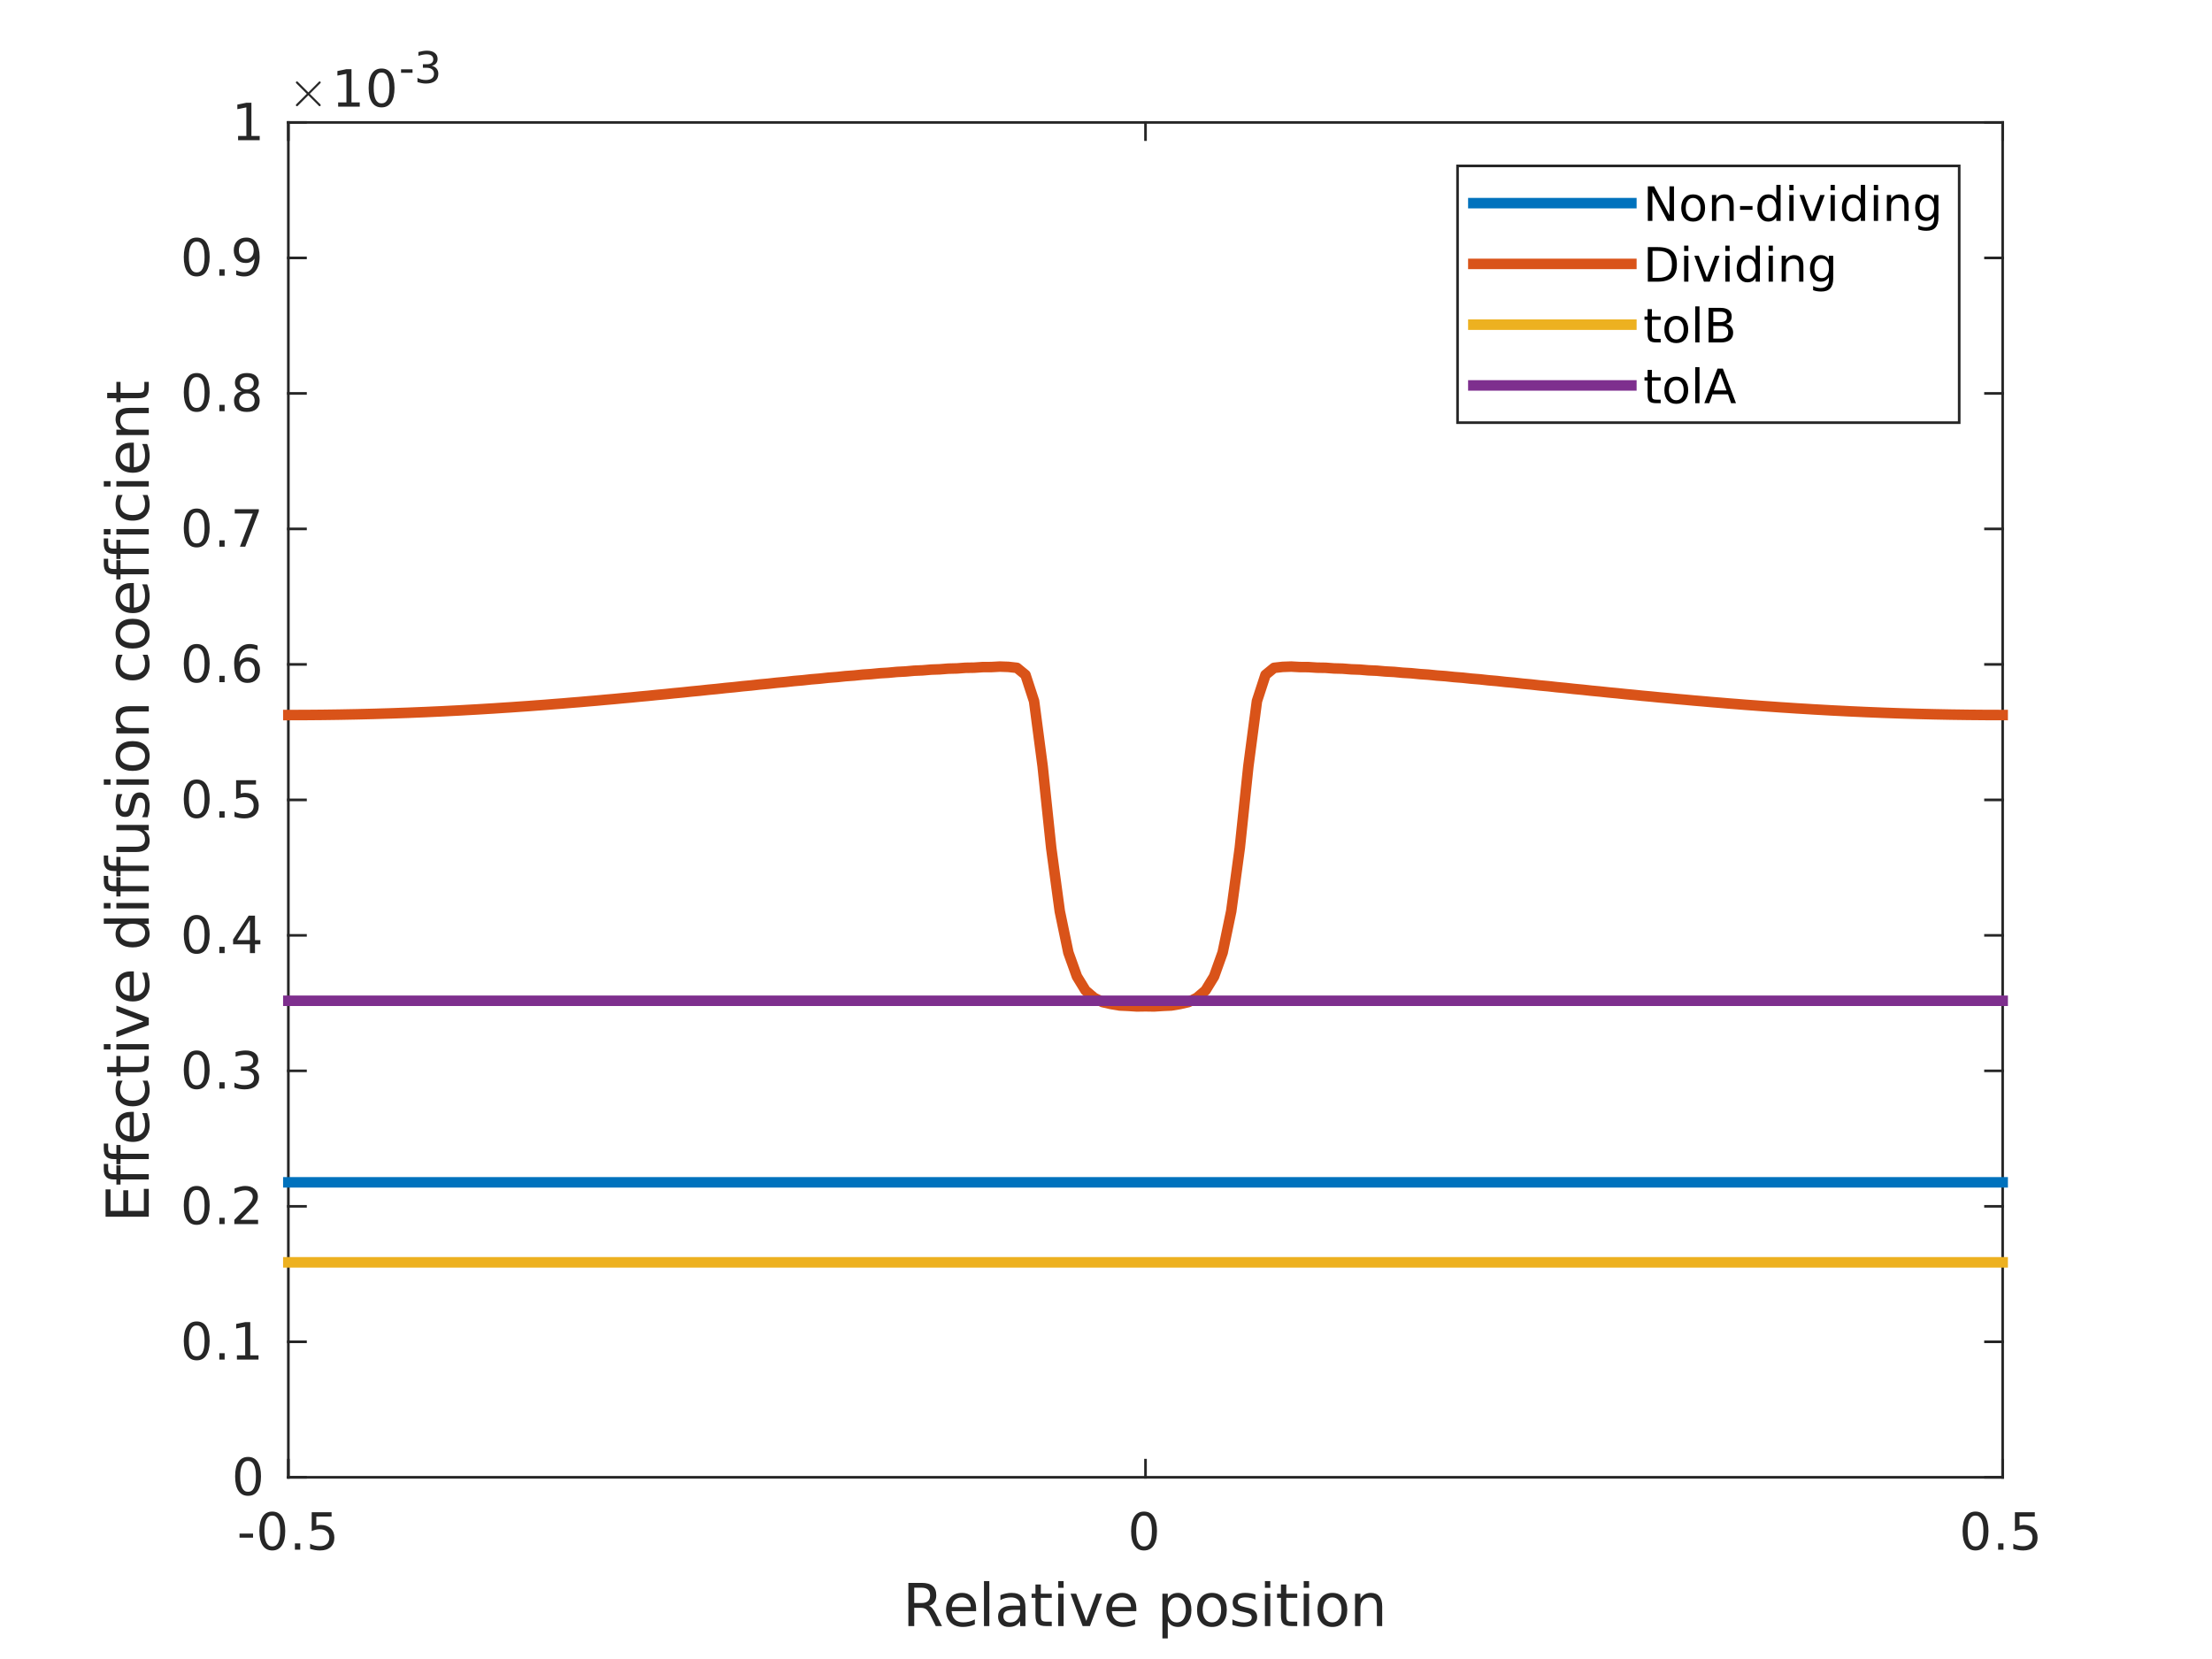 <?xml version="1.0"?>
<!DOCTYPE svg PUBLIC '-//W3C//DTD SVG 1.0//EN'
          'http://www.w3.org/TR/2001/REC-SVG-20010904/DTD/svg10.dtd'>
<svg xmlns:xlink="http://www.w3.org/1999/xlink" style="fill-opacity:1; color-rendering:auto; color-interpolation:auto; text-rendering:auto; stroke:black; stroke-linecap:square; stroke-miterlimit:10; shape-rendering:auto; stroke-opacity:1; fill:black; stroke-dasharray:none; font-weight:normal; stroke-width:1; font-family:'Dialog'; font-style:normal; stroke-linejoin:miter; font-size:12px; stroke-dashoffset:0; image-rendering:auto;" width="560" height="420" xmlns="http://www.w3.org/2000/svg"
><rect width="100%" height="100%" fill="#333333" stroke="none"/><!--Generated by the Batik Graphics2D SVG Generator--><defs id="genericDefs"
  /><g
  ><defs id="defs1"
    ><clipPath clipPathUnits="userSpaceOnUse" id="clipPath1"
      ><path d="M0 0 L560 0 L560 420 L0 420 L0 0 Z"
      /></clipPath
    ></defs
    ><g style="fill:white; stroke:white;"
    ><rect x="0" y="0" width="560" style="clip-path:url(#clipPath1); stroke:none;" height="420"
    /></g
    ><g style="fill:white; text-rendering:optimizeSpeed; color-rendering:optimizeSpeed; image-rendering:optimizeSpeed; shape-rendering:crispEdges; stroke:white; color-interpolation:sRGB;"
    ><rect x="0" width="560" height="420" y="0" style="stroke:none;"
      /><path style="stroke:none;" d="M73 374 L507 374 L507 31 L73 31 Z"
    /></g
    ><g style="fill:rgb(38,38,38); text-rendering:geometricPrecision; image-rendering:optimizeQuality; color-rendering:optimizeQuality; stroke-linejoin:round; stroke:rgb(38,38,38); color-interpolation:linearRGB; stroke-width:0.667;"
    ><line y2="374" style="fill:none;" x1="73" x2="507" y1="374"
      /><line y2="31" style="fill:none;" x1="73" x2="507" y1="31"
      /><line y2="369.66" style="fill:none;" x1="73" x2="73" y1="374"
      /><line y2="369.66" style="fill:none;" x1="290" x2="290" y1="374"
      /><line y2="369.66" style="fill:none;" x1="507" x2="507" y1="374"
      /><line y2="35.34" style="fill:none;" x1="73" x2="73" y1="31"
      /><line y2="35.34" style="fill:none;" x1="290" x2="290" y1="31"
      /><line y2="35.34" style="fill:none;" x1="507" x2="507" y1="31"
    /></g
    ><g transform="translate(73,379.333)" style="font-size:13.333px; fill:rgb(38,38,38); text-rendering:geometricPrecision; image-rendering:optimizeQuality; color-rendering:optimizeQuality; font-family:'SansSerif'; stroke:rgb(38,38,38); color-interpolation:linearRGB;"
    ><path style="stroke:none;" d="M-12.359 8.922 L-8.938 8.922 L-8.938 9.953 L-12.359 9.953 L-12.359 8.922 ZM-4.071 4.359 Q-5.056 4.359 -5.556 5.336 Q-6.056 6.312 -6.056 8.266 Q-6.056 10.219 -5.556 11.195 Q-5.056 12.172 -4.071 12.172 Q-3.071 12.172 -2.571 11.195 Q-2.071 10.219 -2.071 8.266 Q-2.071 6.312 -2.571 5.336 Q-3.071 4.359 -4.071 4.359 ZM-4.071 3.344 Q-2.478 3.344 -1.634 4.609 Q-0.79 5.875 -0.79 8.266 Q-0.79 10.656 -1.634 11.922 Q-2.478 13.188 -4.071 13.188 Q-5.649 13.188 -6.493 11.922 Q-7.337 10.656 -7.337 8.266 Q-7.337 5.875 -6.493 4.609 Q-5.649 3.344 -4.071 3.344 ZM1.664 11.391 L3.008 11.391 L3.008 13 L1.664 13 L1.664 11.391 ZM5.911 3.516 L10.943 3.516 L10.943 4.609 L7.083 4.609 L7.083 6.922 Q7.364 6.828 7.646 6.781 Q7.927 6.734 8.193 6.734 Q9.786 6.734 10.716 7.602 Q11.646 8.469 11.646 9.953 Q11.646 11.484 10.693 12.336 Q9.739 13.188 8.005 13.188 Q7.411 13.188 6.786 13.086 Q6.161 12.984 5.505 12.781 L5.505 11.484 Q6.083 11.797 6.693 11.953 Q7.302 12.109 7.974 12.109 Q9.083 12.109 9.724 11.531 Q10.364 10.953 10.364 9.953 Q10.364 8.969 9.724 8.391 Q9.083 7.812 7.974 7.812 Q7.458 7.812 6.95 7.93 Q6.443 8.047 5.911 8.281 L5.911 3.516 Z"
    /></g
    ><g transform="translate(290,379.333)" style="font-size:13.333px; fill:rgb(38,38,38); text-rendering:geometricPrecision; image-rendering:optimizeQuality; color-rendering:optimizeQuality; font-family:'SansSerif'; stroke:rgb(38,38,38); color-interpolation:linearRGB;"
    ><path style="stroke:none;" d="M-0.375 4.359 Q-1.359 4.359 -1.859 5.336 Q-2.359 6.312 -2.359 8.266 Q-2.359 10.219 -1.859 11.195 Q-1.359 12.172 -0.375 12.172 Q0.625 12.172 1.125 11.195 Q1.625 10.219 1.625 8.266 Q1.625 6.312 1.125 5.336 Q0.625 4.359 -0.375 4.359 ZM-0.375 3.344 Q1.219 3.344 2.062 4.609 Q2.906 5.875 2.906 8.266 Q2.906 10.656 2.062 11.922 Q1.219 13.188 -0.375 13.188 Q-1.953 13.188 -2.797 11.922 Q-3.641 10.656 -3.641 8.266 Q-3.641 5.875 -2.797 4.609 Q-1.953 3.344 -0.375 3.344 Z"
    /></g
    ><g transform="translate(507,379.333)" style="font-size:13.333px; fill:rgb(38,38,38); text-rendering:geometricPrecision; image-rendering:optimizeQuality; color-rendering:optimizeQuality; font-family:'SansSerif'; stroke:rgb(38,38,38); color-interpolation:linearRGB;"
    ><path style="stroke:none;" d="M-6.875 4.359 Q-7.859 4.359 -8.359 5.336 Q-8.859 6.312 -8.859 8.266 Q-8.859 10.219 -8.359 11.195 Q-7.859 12.172 -6.875 12.172 Q-5.875 12.172 -5.375 11.195 Q-4.875 10.219 -4.875 8.266 Q-4.875 6.312 -5.375 5.336 Q-5.875 4.359 -6.875 4.359 ZM-6.875 3.344 Q-5.281 3.344 -4.438 4.609 Q-3.594 5.875 -3.594 8.266 Q-3.594 10.656 -4.438 11.922 Q-5.281 13.188 -6.875 13.188 Q-8.453 13.188 -9.297 11.922 Q-10.141 10.656 -10.141 8.266 Q-10.141 5.875 -9.297 4.609 Q-8.453 3.344 -6.875 3.344 ZM-1.14 11.391 L0.204 11.391 L0.204 13 L-1.14 13 L-1.14 11.391 ZM3.108 3.516 L8.139 3.516 L8.139 4.609 L4.28 4.609 L4.28 6.922 Q4.561 6.828 4.842 6.781 Q5.123 6.734 5.389 6.734 Q6.983 6.734 7.912 7.602 Q8.842 8.469 8.842 9.953 Q8.842 11.484 7.889 12.336 Q6.936 13.188 5.202 13.188 Q4.608 13.188 3.983 13.086 Q3.358 12.984 2.701 12.781 L2.701 11.484 Q3.28 11.797 3.889 11.953 Q4.498 12.109 5.17 12.109 Q6.28 12.109 6.92 11.531 Q7.561 10.953 7.561 9.953 Q7.561 8.969 6.92 8.391 Q6.28 7.812 5.17 7.812 Q4.655 7.812 4.147 7.93 Q3.639 8.047 3.108 8.281 L3.108 3.516 Z"
    /></g
    ><g transform="translate(290,397.667)" style="font-size:14.667px; fill:rgb(38,38,38); text-rendering:geometricPrecision; image-rendering:optimizeQuality; color-rendering:optimizeQuality; font-family:'SansSerif'; stroke:rgb(38,38,38); color-interpolation:linearRGB;"
    ><path style="stroke:none;" d="M-54.844 8.875 Q-54.359 9.031 -53.914 9.562 Q-53.469 10.094 -53.016 11.016 L-51.516 14 L-53.094 14 L-54.5 11.188 Q-55.047 10.094 -55.555 9.734 Q-56.062 9.375 -56.938 9.375 L-58.547 9.375 L-58.547 14 L-60.031 14 L-60.031 3.062 L-56.688 3.062 Q-54.812 3.062 -53.891 3.844 Q-52.969 4.625 -52.969 6.219 Q-52.969 7.25 -53.445 7.93 Q-53.922 8.609 -54.844 8.875 ZM-58.547 4.281 L-58.547 8.156 L-56.688 8.156 Q-55.625 8.156 -55.078 7.664 Q-54.531 7.172 -54.531 6.219 Q-54.531 5.25 -55.078 4.766 Q-55.625 4.281 -56.688 4.281 L-58.547 4.281 ZM-42.879 9.562 L-42.879 10.219 L-49.082 10.219 Q-48.988 11.609 -48.238 12.336 Q-47.488 13.062 -46.16 13.062 Q-45.379 13.062 -44.652 12.875 Q-43.926 12.688 -43.207 12.312 L-43.207 13.578 Q-43.926 13.891 -44.691 14.055 Q-45.457 14.219 -46.238 14.219 Q-48.191 14.219 -49.34 13.07 Q-50.488 11.922 -50.488 9.984 Q-50.488 7.969 -49.402 6.781 Q-48.316 5.594 -46.473 5.594 Q-44.816 5.594 -43.848 6.664 Q-42.879 7.734 -42.879 9.562 ZM-44.238 9.172 Q-44.254 8.062 -44.855 7.398 Q-45.457 6.734 -46.457 6.734 Q-47.582 6.734 -48.262 7.375 Q-48.941 8.016 -49.035 9.172 L-44.238 9.172 ZM-40.893 2.609 L-39.534 2.609 L-39.534 14 L-40.893 14 L-40.893 2.609 ZM-33.087 9.875 Q-34.712 9.875 -35.345 10.25 Q-35.977 10.625 -35.977 11.531 Q-35.977 12.234 -35.509 12.656 Q-35.04 13.078 -34.227 13.078 Q-33.102 13.078 -32.423 12.289 Q-31.743 11.5 -31.743 10.172 L-31.743 9.875 L-33.087 9.875 ZM-30.399 9.312 L-30.399 14 L-31.743 14 L-31.743 12.75 Q-32.212 13.5 -32.899 13.859 Q-33.587 14.219 -34.587 14.219 Q-35.837 14.219 -36.579 13.508 Q-37.321 12.797 -37.321 11.609 Q-37.321 10.234 -36.399 9.531 Q-35.477 8.828 -33.634 8.828 L-31.743 8.828 L-31.743 8.688 Q-31.743 7.766 -32.352 7.25 Q-32.962 6.734 -34.071 6.734 Q-34.774 6.734 -35.446 6.906 Q-36.118 7.078 -36.727 7.422 L-36.727 6.172 Q-35.993 5.891 -35.29 5.742 Q-34.587 5.594 -33.931 5.594 Q-32.149 5.594 -31.274 6.516 Q-30.399 7.438 -30.399 9.312 ZM-26.496 3.469 L-26.496 5.797 L-23.731 5.797 L-23.731 6.844 L-26.496 6.844 L-26.496 11.297 Q-26.496 12.297 -26.223 12.586 Q-25.949 12.875 -25.106 12.875 L-23.731 12.875 L-23.731 14 L-25.106 14 Q-26.668 14 -27.262 13.414 Q-27.856 12.828 -27.856 11.297 L-27.856 6.844 L-28.84 6.844 L-28.84 5.797 L-27.856 5.797 L-27.856 3.469 L-26.496 3.469 ZM-22.093 5.797 L-20.734 5.797 L-20.734 14 L-22.093 14 L-22.093 5.797 ZM-22.093 2.609 L-20.734 2.609 L-20.734 4.312 L-22.093 4.312 L-22.093 2.609 ZM-18.975 5.797 L-17.553 5.797 L-14.99 12.688 L-12.428 5.797 L-10.99 5.797 L-14.068 14 L-15.912 14 L-18.975 5.797 ZM-2.317 9.562 L-2.317 10.219 L-8.52 10.219 Q-8.426 11.609 -7.676 12.336 Q-6.926 13.062 -5.598 13.062 Q-4.817 13.062 -4.09 12.875 Q-3.364 12.688 -2.645 12.312 L-2.645 13.578 Q-3.364 13.891 -4.129 14.055 Q-4.895 14.219 -5.676 14.219 Q-7.629 14.219 -8.778 13.07 Q-9.926 11.922 -9.926 9.984 Q-9.926 7.969 -8.84 6.781 Q-7.754 5.594 -5.91 5.594 Q-4.254 5.594 -3.285 6.664 Q-2.317 7.734 -2.317 9.562 ZM-3.676 9.172 Q-3.692 8.062 -4.293 7.398 Q-4.895 6.734 -5.895 6.734 Q-7.02 6.734 -7.699 7.375 Q-8.379 8.016 -8.473 9.172 L-3.676 9.172 ZM5.64 12.766 L5.64 17.125 L4.281 17.125 L4.281 5.797 L5.64 5.797 L5.64 7.047 Q6.062 6.312 6.711 5.953 Q7.359 5.594 8.265 5.594 Q9.75 5.594 10.687 6.781 Q11.625 7.969 11.625 9.906 Q11.625 11.844 10.687 13.031 Q9.75 14.219 8.265 14.219 Q7.359 14.219 6.711 13.859 Q6.062 13.5 5.64 12.766 ZM10.219 9.906 Q10.219 8.422 9.609 7.578 Q9 6.734 7.937 6.734 Q6.859 6.734 6.25 7.578 Q5.64 8.422 5.64 9.906 Q5.64 11.391 6.25 12.234 Q6.859 13.078 7.937 13.078 Q9 13.078 9.609 12.234 Q10.219 11.391 10.219 9.906 ZM16.819 6.734 Q15.741 6.734 15.108 7.586 Q14.475 8.438 14.475 9.906 Q14.475 11.375 15.1 12.219 Q15.725 13.062 16.819 13.062 Q17.897 13.062 18.522 12.219 Q19.147 11.375 19.147 9.906 Q19.147 8.453 18.522 7.594 Q17.897 6.734 16.819 6.734 ZM16.819 5.594 Q18.569 5.594 19.576 6.742 Q20.584 7.891 20.584 9.906 Q20.584 11.922 19.576 13.07 Q18.569 14.219 16.819 14.219 Q15.053 14.219 14.053 13.07 Q13.053 11.922 13.053 9.906 Q13.053 7.891 14.053 6.742 Q15.053 5.594 16.819 5.594 ZM27.832 6.031 L27.832 7.312 Q27.27 7.016 26.653 6.875 Q26.036 6.734 25.379 6.734 Q24.364 6.734 23.864 7.039 Q23.364 7.344 23.364 7.953 Q23.364 8.422 23.723 8.688 Q24.082 8.953 25.176 9.203 L25.629 9.312 Q27.067 9.609 27.668 10.172 Q28.27 10.734 28.27 11.734 Q28.27 12.875 27.372 13.547 Q26.473 14.219 24.879 14.219 Q24.223 14.219 23.512 14.086 Q22.801 13.953 22.004 13.703 L22.004 12.312 Q22.754 12.703 23.481 12.891 Q24.207 13.078 24.911 13.078 Q25.864 13.078 26.379 12.758 Q26.895 12.438 26.895 11.844 Q26.895 11.297 26.52 11 Q26.145 10.703 24.895 10.438 L24.426 10.328 Q23.176 10.062 22.622 9.516 Q22.067 8.969 22.067 8.016 Q22.067 6.859 22.887 6.227 Q23.707 5.594 25.207 5.594 Q25.957 5.594 26.622 5.703 Q27.286 5.812 27.832 6.031 ZM30.234 5.797 L31.593 5.797 L31.593 14 L30.234 14 L30.234 5.797 ZM30.234 2.609 L31.593 2.609 L31.593 4.312 L30.234 4.312 L30.234 2.609 ZM35.65 3.469 L35.65 5.797 L38.415 5.797 L38.415 6.844 L35.65 6.844 L35.65 11.297 Q35.65 12.297 35.923 12.586 Q36.197 12.875 37.04 12.875 L38.415 12.875 L38.415 14 L37.04 14 Q35.478 14 34.884 13.414 Q34.29 12.828 34.29 11.297 L34.29 6.844 L33.306 6.844 L33.306 5.797 L34.29 5.797 L34.29 3.469 L35.65 3.469 ZM40.053 5.797 L41.412 5.797 L41.412 14 L40.053 14 L40.053 5.797 ZM40.053 2.609 L41.412 2.609 L41.412 4.312 L40.053 4.312 L40.053 2.609 ZM47.312 6.734 Q46.234 6.734 45.601 7.586 Q44.968 8.438 44.968 9.906 Q44.968 11.375 45.593 12.219 Q46.218 13.062 47.312 13.062 Q48.39 13.062 49.015 12.219 Q49.64 11.375 49.64 9.906 Q49.64 8.453 49.015 7.594 Q48.39 6.734 47.312 6.734 ZM47.312 5.594 Q49.062 5.594 50.07 6.742 Q51.078 7.891 51.078 9.906 Q51.078 11.922 50.07 13.07 Q49.062 14.219 47.312 14.219 Q45.546 14.219 44.546 13.07 Q43.546 11.922 43.546 9.906 Q43.546 7.891 44.546 6.742 Q45.546 5.594 47.312 5.594 ZM59.92 9.047 L59.92 14 L58.576 14 L58.576 9.094 Q58.576 7.922 58.123 7.344 Q57.67 6.766 56.748 6.766 Q55.67 6.766 55.037 7.461 Q54.404 8.156 54.404 9.359 L54.404 14 L53.045 14 L53.045 5.797 L54.404 5.797 L54.404 7.078 Q54.888 6.328 55.545 5.961 Q56.201 5.594 57.06 5.594 Q58.466 5.594 59.193 6.469 Q59.92 7.344 59.92 9.047 Z"
    /></g
    ><g style="fill:rgb(38,38,38); text-rendering:geometricPrecision; image-rendering:optimizeQuality; color-rendering:optimizeQuality; stroke-linejoin:round; stroke:rgb(38,38,38); color-interpolation:linearRGB; stroke-width:0.667;"
    ><line y2="31" style="fill:none;" x1="73" x2="73" y1="374"
      /><line y2="31" style="fill:none;" x1="507" x2="507" y1="374"
      /><line y2="374" style="fill:none;" x1="73" x2="77.34" y1="374"
      /><line y2="339.7" style="fill:none;" x1="73" x2="77.34" y1="339.7"
      /><line y2="305.4" style="fill:none;" x1="73" x2="77.34" y1="305.4"
      /><line y2="271.1" style="fill:none;" x1="73" x2="77.34" y1="271.1"
      /><line y2="236.8" style="fill:none;" x1="73" x2="77.34" y1="236.8"
      /><line y2="202.5" style="fill:none;" x1="73" x2="77.34" y1="202.5"
      /><line y2="168.2" style="fill:none;" x1="73" x2="77.34" y1="168.2"
      /><line y2="133.9" style="fill:none;" x1="73" x2="77.34" y1="133.9"
      /><line y2="99.6" style="fill:none;" x1="73" x2="77.34" y1="99.6"
      /><line y2="65.3" style="fill:none;" x1="73" x2="77.34" y1="65.3"
      /><line y2="31" style="fill:none;" x1="73" x2="77.34" y1="31"
      /><line y2="374" style="fill:none;" x1="507" x2="502.66" y1="374"
      /><line y2="339.7" style="fill:none;" x1="507" x2="502.66" y1="339.7"
      /><line y2="305.4" style="fill:none;" x1="507" x2="502.66" y1="305.4"
      /><line y2="271.1" style="fill:none;" x1="507" x2="502.66" y1="271.1"
      /><line y2="236.8" style="fill:none;" x1="507" x2="502.66" y1="236.8"
      /><line y2="202.5" style="fill:none;" x1="507" x2="502.66" y1="202.5"
      /><line y2="168.2" style="fill:none;" x1="507" x2="502.66" y1="168.2"
      /><line y2="133.9" style="fill:none;" x1="507" x2="502.66" y1="133.9"
      /><line y2="99.6" style="fill:none;" x1="507" x2="502.66" y1="99.6"
      /><line y2="65.3" style="fill:none;" x1="507" x2="502.66" y1="65.3"
      /><line y2="31" style="fill:none;" x1="507" x2="502.66" y1="31"
    /></g
    ><g transform="translate(67.667,374)" style="font-size:13.333px; fill:rgb(38,38,38); text-rendering:geometricPrecision; image-rendering:optimizeQuality; color-rendering:optimizeQuality; font-family:'SansSerif'; stroke:rgb(38,38,38); color-interpolation:linearRGB;"
    ><path style="stroke:none;" d="M-4.875 -4.141 Q-5.859 -4.141 -6.359 -3.164 Q-6.859 -2.188 -6.859 -0.234 Q-6.859 1.719 -6.359 2.695 Q-5.859 3.672 -4.875 3.672 Q-3.875 3.672 -3.375 2.695 Q-2.875 1.719 -2.875 -0.234 Q-2.875 -2.188 -3.375 -3.164 Q-3.875 -4.141 -4.875 -4.141 ZM-4.875 -5.156 Q-3.281 -5.156 -2.438 -3.891 Q-1.594 -2.625 -1.594 -0.234 Q-1.594 2.156 -2.438 3.422 Q-3.281 4.688 -4.875 4.688 Q-6.453 4.688 -7.297 3.422 Q-8.141 2.156 -8.141 -0.234 Q-8.141 -2.625 -7.297 -3.891 Q-6.453 -5.156 -4.875 -5.156 Z"
    /></g
    ><g transform="translate(67.667,339.7)" style="font-size:13.333px; fill:rgb(38,38,38); text-rendering:geometricPrecision; image-rendering:optimizeQuality; color-rendering:optimizeQuality; font-family:'SansSerif'; stroke:rgb(38,38,38); color-interpolation:linearRGB;"
    ><path style="stroke:none;" d="M-17.875 -4.141 Q-18.859 -4.141 -19.359 -3.164 Q-19.859 -2.188 -19.859 -0.234 Q-19.859 1.719 -19.359 2.695 Q-18.859 3.672 -17.875 3.672 Q-16.875 3.672 -16.375 2.695 Q-15.875 1.719 -15.875 -0.234 Q-15.875 -2.188 -16.375 -3.164 Q-16.875 -4.141 -17.875 -4.141 ZM-17.875 -5.156 Q-16.281 -5.156 -15.438 -3.891 Q-14.594 -2.625 -14.594 -0.234 Q-14.594 2.156 -15.438 3.422 Q-16.281 4.688 -17.875 4.688 Q-19.453 4.688 -20.297 3.422 Q-21.141 2.156 -21.141 -0.234 Q-21.141 -2.625 -20.297 -3.891 Q-19.453 -5.156 -17.875 -5.156 ZM-12.14 2.891 L-10.796 2.891 L-10.796 4.5 L-12.14 4.5 L-12.14 2.891 ZM-7.689 3.422 L-5.595 3.422 L-5.595 -3.812 L-7.877 -3.359 L-7.877 -4.516 L-5.611 -4.984 L-4.314 -4.984 L-4.314 3.422 L-2.22 3.422 L-2.22 4.5 L-7.689 4.5 L-7.689 3.422 Z"
    /></g
    ><g transform="translate(67.667,305.4)" style="font-size:13.333px; fill:rgb(38,38,38); text-rendering:geometricPrecision; image-rendering:optimizeQuality; color-rendering:optimizeQuality; font-family:'SansSerif'; stroke:rgb(38,38,38); color-interpolation:linearRGB;"
    ><path style="stroke:none;" d="M-17.875 -4.141 Q-18.859 -4.141 -19.359 -3.164 Q-19.859 -2.188 -19.859 -0.234 Q-19.859 1.719 -19.359 2.695 Q-18.859 3.672 -17.875 3.672 Q-16.875 3.672 -16.375 2.695 Q-15.875 1.719 -15.875 -0.234 Q-15.875 -2.188 -16.375 -3.164 Q-16.875 -4.141 -17.875 -4.141 ZM-17.875 -5.156 Q-16.281 -5.156 -15.438 -3.891 Q-14.594 -2.625 -14.594 -0.234 Q-14.594 2.156 -15.438 3.422 Q-16.281 4.688 -17.875 4.688 Q-19.453 4.688 -20.297 3.422 Q-21.141 2.156 -21.141 -0.234 Q-21.141 -2.625 -20.297 -3.891 Q-19.453 -5.156 -17.875 -5.156 ZM-12.14 2.891 L-10.796 2.891 L-10.796 4.5 L-12.14 4.5 L-12.14 2.891 ZM-6.798 3.422 L-2.33 3.422 L-2.33 4.5 L-8.345 4.5 L-8.345 3.422 Q-7.611 2.672 -6.353 1.398 Q-5.095 0.125 -4.767 -0.25 Q-4.158 -0.938 -3.916 -1.422 Q-3.674 -1.906 -3.674 -2.359 Q-3.674 -3.125 -4.197 -3.594 Q-4.72 -4.062 -5.58 -4.062 Q-6.189 -4.062 -6.853 -3.859 Q-7.517 -3.656 -8.283 -3.219 L-8.283 -4.516 Q-7.502 -4.828 -6.83 -4.992 Q-6.158 -5.156 -5.611 -5.156 Q-4.127 -5.156 -3.252 -4.414 Q-2.377 -3.672 -2.377 -2.438 Q-2.377 -1.859 -2.595 -1.336 Q-2.814 -0.812 -3.392 -0.109 Q-3.549 0.078 -4.4 0.961 Q-5.252 1.844 -6.798 3.422 Z"
    /></g
    ><g transform="translate(67.667,271.1)" style="font-size:13.333px; fill:rgb(38,38,38); text-rendering:geometricPrecision; image-rendering:optimizeQuality; color-rendering:optimizeQuality; font-family:'SansSerif'; stroke:rgb(38,38,38); color-interpolation:linearRGB;"
    ><path style="stroke:none;" d="M-17.875 -4.141 Q-18.859 -4.141 -19.359 -3.164 Q-19.859 -2.188 -19.859 -0.234 Q-19.859 1.719 -19.359 2.695 Q-18.859 3.672 -17.875 3.672 Q-16.875 3.672 -16.375 2.695 Q-15.875 1.719 -15.875 -0.234 Q-15.875 -2.188 -16.375 -3.164 Q-16.875 -4.141 -17.875 -4.141 ZM-17.875 -5.156 Q-16.281 -5.156 -15.438 -3.891 Q-14.594 -2.625 -14.594 -0.234 Q-14.594 2.156 -15.438 3.422 Q-16.281 4.688 -17.875 4.688 Q-19.453 4.688 -20.297 3.422 Q-21.141 2.156 -21.141 -0.234 Q-21.141 -2.625 -20.297 -3.891 Q-19.453 -5.156 -17.875 -5.156 ZM-12.14 2.891 L-10.796 2.891 L-10.796 4.5 L-12.14 4.5 L-12.14 2.891 ZM-4.017 -0.609 Q-3.095 -0.406 -2.58 0.211 Q-2.064 0.828 -2.064 1.75 Q-2.064 3.141 -3.033 3.914 Q-4.002 4.688 -5.783 4.688 Q-6.377 4.688 -7.01 4.57 Q-7.642 4.453 -8.314 4.219 L-8.314 2.969 Q-7.767 3.281 -7.135 3.445 Q-6.502 3.609 -5.814 3.609 Q-4.611 3.609 -3.978 3.133 Q-3.345 2.656 -3.345 1.75 Q-3.345 0.906 -3.931 0.438 Q-4.517 -0.031 -5.564 -0.031 L-6.673 -0.031 L-6.673 -1.094 L-5.517 -1.094 Q-4.564 -1.094 -4.064 -1.469 Q-3.564 -1.844 -3.564 -2.562 Q-3.564 -3.281 -4.08 -3.672 Q-4.595 -4.062 -5.564 -4.062 Q-6.095 -4.062 -6.697 -3.953 Q-7.298 -3.844 -8.017 -3.594 L-8.017 -4.75 Q-7.298 -4.953 -6.658 -5.055 Q-6.017 -5.156 -5.455 -5.156 Q-3.986 -5.156 -3.135 -4.492 Q-2.283 -3.828 -2.283 -2.688 Q-2.283 -1.906 -2.736 -1.359 Q-3.189 -0.812 -4.017 -0.609 Z"
    /></g
    ><g transform="translate(67.667,236.8)" style="font-size:13.333px; fill:rgb(38,38,38); text-rendering:geometricPrecision; image-rendering:optimizeQuality; color-rendering:optimizeQuality; font-family:'SansSerif'; stroke:rgb(38,38,38); color-interpolation:linearRGB;"
    ><path style="stroke:none;" d="M-17.875 -4.141 Q-18.859 -4.141 -19.359 -3.164 Q-19.859 -2.188 -19.859 -0.234 Q-19.859 1.719 -19.359 2.695 Q-18.859 3.672 -17.875 3.672 Q-16.875 3.672 -16.375 2.695 Q-15.875 1.719 -15.875 -0.234 Q-15.875 -2.188 -16.375 -3.164 Q-16.875 -4.141 -17.875 -4.141 ZM-17.875 -5.156 Q-16.281 -5.156 -15.438 -3.891 Q-14.594 -2.625 -14.594 -0.234 Q-14.594 2.156 -15.438 3.422 Q-16.281 4.688 -17.875 4.688 Q-19.453 4.688 -20.297 3.422 Q-21.141 2.156 -21.141 -0.234 Q-21.141 -2.625 -20.297 -3.891 Q-19.453 -5.156 -17.875 -5.156 ZM-12.14 2.891 L-10.796 2.891 L-10.796 4.5 L-12.14 4.5 L-12.14 2.891 ZM-4.392 -3.859 L-7.627 1.203 L-4.392 1.203 L-4.392 -3.859 ZM-4.72 -4.984 L-3.111 -4.984 L-3.111 1.203 L-1.752 1.203 L-1.752 2.266 L-3.111 2.266 L-3.111 4.5 L-4.392 4.5 L-4.392 2.266 L-8.658 2.266 L-8.658 1.031 L-4.72 -4.984 Z"
    /></g
    ><g transform="translate(67.667,202.5)" style="font-size:13.333px; fill:rgb(38,38,38); text-rendering:geometricPrecision; image-rendering:optimizeQuality; color-rendering:optimizeQuality; font-family:'SansSerif'; stroke:rgb(38,38,38); color-interpolation:linearRGB;"
    ><path style="stroke:none;" d="M-17.875 -4.141 Q-18.859 -4.141 -19.359 -3.164 Q-19.859 -2.188 -19.859 -0.234 Q-19.859 1.719 -19.359 2.695 Q-18.859 3.672 -17.875 3.672 Q-16.875 3.672 -16.375 2.695 Q-15.875 1.719 -15.875 -0.234 Q-15.875 -2.188 -16.375 -3.164 Q-16.875 -4.141 -17.875 -4.141 ZM-17.875 -5.156 Q-16.281 -5.156 -15.438 -3.891 Q-14.594 -2.625 -14.594 -0.234 Q-14.594 2.156 -15.438 3.422 Q-16.281 4.688 -17.875 4.688 Q-19.453 4.688 -20.297 3.422 Q-21.141 2.156 -21.141 -0.234 Q-21.141 -2.625 -20.297 -3.891 Q-19.453 -5.156 -17.875 -5.156 ZM-12.14 2.891 L-10.796 2.891 L-10.796 4.5 L-12.14 4.5 L-12.14 2.891 ZM-7.892 -4.984 L-2.861 -4.984 L-2.861 -3.891 L-6.72 -3.891 L-6.72 -1.578 Q-6.439 -1.672 -6.158 -1.719 Q-5.877 -1.766 -5.611 -1.766 Q-4.017 -1.766 -3.088 -0.898 Q-2.158 -0.031 -2.158 1.453 Q-2.158 2.984 -3.111 3.836 Q-4.064 4.688 -5.798 4.688 Q-6.392 4.688 -7.017 4.586 Q-7.642 4.484 -8.299 4.281 L-8.299 2.984 Q-7.72 3.297 -7.111 3.453 Q-6.502 3.609 -5.83 3.609 Q-4.72 3.609 -4.08 3.031 Q-3.439 2.453 -3.439 1.453 Q-3.439 0.469 -4.08 -0.109 Q-4.72 -0.688 -5.83 -0.688 Q-6.345 -0.688 -6.853 -0.57 Q-7.361 -0.453 -7.892 -0.219 L-7.892 -4.984 Z"
    /></g
    ><g transform="translate(67.667,168.2)" style="font-size:13.333px; fill:rgb(38,38,38); text-rendering:geometricPrecision; image-rendering:optimizeQuality; color-rendering:optimizeQuality; font-family:'SansSerif'; stroke:rgb(38,38,38); color-interpolation:linearRGB;"
    ><path style="stroke:none;" d="M-17.875 -4.141 Q-18.859 -4.141 -19.359 -3.164 Q-19.859 -2.188 -19.859 -0.234 Q-19.859 1.719 -19.359 2.695 Q-18.859 3.672 -17.875 3.672 Q-16.875 3.672 -16.375 2.695 Q-15.875 1.719 -15.875 -0.234 Q-15.875 -2.188 -16.375 -3.164 Q-16.875 -4.141 -17.875 -4.141 ZM-17.875 -5.156 Q-16.281 -5.156 -15.438 -3.891 Q-14.594 -2.625 -14.594 -0.234 Q-14.594 2.156 -15.438 3.422 Q-16.281 4.688 -17.875 4.688 Q-19.453 4.688 -20.297 3.422 Q-21.141 2.156 -21.141 -0.234 Q-21.141 -2.625 -20.297 -3.891 Q-19.453 -5.156 -17.875 -5.156 ZM-12.14 2.891 L-10.796 2.891 L-10.796 4.5 L-12.14 4.5 L-12.14 2.891 ZM-5.002 -0.75 Q-5.877 -0.75 -6.377 -0.156 Q-6.877 0.438 -6.877 1.453 Q-6.877 2.484 -6.377 3.078 Q-5.877 3.672 -5.002 3.672 Q-4.142 3.672 -3.642 3.078 Q-3.142 2.484 -3.142 1.453 Q-3.142 0.438 -3.642 -0.156 Q-4.142 -0.75 -5.002 -0.75 ZM-2.455 -4.766 L-2.455 -3.594 Q-2.939 -3.828 -3.431 -3.945 Q-3.924 -4.062 -4.408 -4.062 Q-5.673 -4.062 -6.345 -3.211 Q-7.017 -2.359 -7.111 -0.625 Q-6.736 -1.172 -6.173 -1.469 Q-5.611 -1.766 -4.923 -1.766 Q-3.502 -1.766 -2.674 -0.898 Q-1.845 -0.031 -1.845 1.453 Q-1.845 2.922 -2.713 3.805 Q-3.58 4.688 -5.002 4.688 Q-6.658 4.688 -7.525 3.422 Q-8.392 2.156 -8.392 -0.234 Q-8.392 -2.469 -7.322 -3.812 Q-6.252 -5.156 -4.455 -5.156 Q-3.986 -5.156 -3.494 -5.055 Q-3.002 -4.953 -2.455 -4.766 Z"
    /></g
    ><g transform="translate(67.667,133.9)" style="font-size:13.333px; fill:rgb(38,38,38); text-rendering:geometricPrecision; image-rendering:optimizeQuality; color-rendering:optimizeQuality; font-family:'SansSerif'; stroke:rgb(38,38,38); color-interpolation:linearRGB;"
    ><path style="stroke:none;" d="M-17.875 -4.141 Q-18.859 -4.141 -19.359 -3.164 Q-19.859 -2.188 -19.859 -0.234 Q-19.859 1.719 -19.359 2.695 Q-18.859 3.672 -17.875 3.672 Q-16.875 3.672 -16.375 2.695 Q-15.875 1.719 -15.875 -0.234 Q-15.875 -2.188 -16.375 -3.164 Q-16.875 -4.141 -17.875 -4.141 ZM-17.875 -5.156 Q-16.281 -5.156 -15.438 -3.891 Q-14.594 -2.625 -14.594 -0.234 Q-14.594 2.156 -15.438 3.422 Q-16.281 4.688 -17.875 4.688 Q-19.453 4.688 -20.297 3.422 Q-21.141 2.156 -21.141 -0.234 Q-21.141 -2.625 -20.297 -3.891 Q-19.453 -5.156 -17.875 -5.156 ZM-12.14 2.891 L-10.796 2.891 L-10.796 4.5 L-12.14 4.5 L-12.14 2.891 ZM-8.236 -4.984 L-2.142 -4.984 L-2.142 -4.438 L-5.58 4.5 L-6.923 4.5 L-3.674 -3.891 L-8.236 -3.891 L-8.236 -4.984 Z"
    /></g
    ><g transform="translate(67.667,99.6)" style="font-size:13.333px; fill:rgb(38,38,38); text-rendering:geometricPrecision; image-rendering:optimizeQuality; color-rendering:optimizeQuality; font-family:'SansSerif'; stroke:rgb(38,38,38); color-interpolation:linearRGB;"
    ><path style="stroke:none;" d="M-17.875 -4.141 Q-18.859 -4.141 -19.359 -3.164 Q-19.859 -2.188 -19.859 -0.234 Q-19.859 1.719 -19.359 2.695 Q-18.859 3.672 -17.875 3.672 Q-16.875 3.672 -16.375 2.695 Q-15.875 1.719 -15.875 -0.234 Q-15.875 -2.188 -16.375 -3.164 Q-16.875 -4.141 -17.875 -4.141 ZM-17.875 -5.156 Q-16.281 -5.156 -15.438 -3.891 Q-14.594 -2.625 -14.594 -0.234 Q-14.594 2.156 -15.438 3.422 Q-16.281 4.688 -17.875 4.688 Q-19.453 4.688 -20.297 3.422 Q-21.141 2.156 -21.141 -0.234 Q-21.141 -2.625 -20.297 -3.891 Q-19.453 -5.156 -17.875 -5.156 ZM-12.14 2.891 L-10.796 2.891 L-10.796 4.5 L-12.14 4.5 L-12.14 2.891 ZM-5.173 0 Q-6.08 0 -6.603 0.492 Q-7.127 0.984 -7.127 1.828 Q-7.127 2.688 -6.603 3.18 Q-6.08 3.672 -5.173 3.672 Q-4.252 3.672 -3.728 3.18 Q-3.205 2.688 -3.205 1.828 Q-3.205 0.984 -3.728 0.492 Q-4.252 0 -5.173 0 ZM-6.455 -0.547 Q-7.267 -0.75 -7.728 -1.312 Q-8.189 -1.875 -8.189 -2.688 Q-8.189 -3.828 -7.385 -4.492 Q-6.58 -5.156 -5.173 -5.156 Q-3.752 -5.156 -2.947 -4.492 Q-2.142 -3.828 -2.142 -2.688 Q-2.142 -1.875 -2.603 -1.312 Q-3.064 -0.75 -3.877 -0.547 Q-2.955 -0.328 -2.439 0.297 Q-1.923 0.922 -1.923 1.828 Q-1.923 3.219 -2.76 3.953 Q-3.595 4.688 -5.173 4.688 Q-6.736 4.688 -7.58 3.953 Q-8.424 3.219 -8.424 1.828 Q-8.424 0.922 -7.9 0.297 Q-7.377 -0.328 -6.455 -0.547 ZM-6.923 -2.578 Q-6.923 -1.828 -6.463 -1.422 Q-6.002 -1.016 -5.173 -1.016 Q-4.345 -1.016 -3.877 -1.422 Q-3.408 -1.828 -3.408 -2.578 Q-3.408 -3.312 -3.877 -3.727 Q-4.345 -4.141 -5.173 -4.141 Q-6.002 -4.141 -6.463 -3.727 Q-6.923 -3.312 -6.923 -2.578 Z"
    /></g
    ><g transform="translate(67.667,65.3)" style="font-size:13.333px; fill:rgb(38,38,38); text-rendering:geometricPrecision; image-rendering:optimizeQuality; color-rendering:optimizeQuality; font-family:'SansSerif'; stroke:rgb(38,38,38); color-interpolation:linearRGB;"
    ><path style="stroke:none;" d="M-17.875 -4.141 Q-18.859 -4.141 -19.359 -3.164 Q-19.859 -2.188 -19.859 -0.234 Q-19.859 1.719 -19.359 2.695 Q-18.859 3.672 -17.875 3.672 Q-16.875 3.672 -16.375 2.695 Q-15.875 1.719 -15.875 -0.234 Q-15.875 -2.188 -16.375 -3.164 Q-16.875 -4.141 -17.875 -4.141 ZM-17.875 -5.156 Q-16.281 -5.156 -15.438 -3.891 Q-14.594 -2.625 -14.594 -0.234 Q-14.594 2.156 -15.438 3.422 Q-16.281 4.688 -17.875 4.688 Q-19.453 4.688 -20.297 3.422 Q-21.141 2.156 -21.141 -0.234 Q-21.141 -2.625 -20.297 -3.891 Q-19.453 -5.156 -17.875 -5.156 ZM-12.14 2.891 L-10.796 2.891 L-10.796 4.5 L-12.14 4.5 L-12.14 2.891 ZM-7.877 4.297 L-7.877 3.141 Q-7.392 3.359 -6.892 3.484 Q-6.392 3.609 -5.923 3.609 Q-4.658 3.609 -3.986 2.75 Q-3.314 1.891 -3.22 0.156 Q-3.58 0.703 -4.15 0.992 Q-4.72 1.281 -5.408 1.281 Q-6.83 1.281 -7.658 0.422 Q-8.486 -0.438 -8.486 -1.922 Q-8.486 -3.391 -7.619 -4.273 Q-6.752 -5.156 -5.314 -5.156 Q-3.674 -5.156 -2.806 -3.891 Q-1.939 -2.625 -1.939 -0.234 Q-1.939 2.016 -3.002 3.352 Q-4.064 4.688 -5.861 4.688 Q-6.345 4.688 -6.838 4.594 Q-7.33 4.5 -7.877 4.297 ZM-5.314 0.281 Q-4.455 0.281 -3.947 -0.305 Q-3.439 -0.891 -3.439 -1.922 Q-3.439 -2.953 -3.947 -3.547 Q-4.455 -4.141 -5.314 -4.141 Q-6.189 -4.141 -6.689 -3.547 Q-7.189 -2.953 -7.189 -1.922 Q-7.189 -0.891 -6.689 -0.305 Q-6.189 0.281 -5.314 0.281 Z"
    /></g
    ><g transform="translate(67.667,31)" style="font-size:13.333px; fill:rgb(38,38,38); text-rendering:geometricPrecision; image-rendering:optimizeQuality; color-rendering:optimizeQuality; font-family:'SansSerif'; stroke:rgb(38,38,38); color-interpolation:linearRGB;"
    ><path style="stroke:none;" d="M-7.391 3.422 L-5.297 3.422 L-5.297 -3.812 L-7.578 -3.359 L-7.578 -4.516 L-5.312 -4.984 L-4.016 -4.984 L-4.016 3.422 L-1.922 3.422 L-1.922 4.5 L-7.391 4.5 L-7.391 3.422 Z"
    /></g
    ><g transform="translate(41.667,202.5) rotate(-90)" style="font-size:14.667px; fill:rgb(38,38,38); text-rendering:geometricPrecision; image-rendering:optimizeQuality; color-rendering:optimizeQuality; font-family:'SansSerif'; stroke:rgb(38,38,38); color-interpolation:linearRGB;"
    ><path style="stroke:none;" d="M-105.531 -14.938 L-98.609 -14.938 L-98.609 -13.688 L-104.047 -13.688 L-104.047 -10.453 L-98.844 -10.453 L-98.844 -9.203 L-104.047 -9.203 L-104.047 -5.25 L-98.484 -5.25 L-98.484 -4 L-105.531 -4 L-105.531 -14.938 ZM-92.177 -15.391 L-92.177 -14.281 L-93.458 -14.281 Q-94.193 -14.281 -94.474 -13.984 Q-94.755 -13.688 -94.755 -12.922 L-94.755 -12.203 L-92.537 -12.203 L-92.537 -11.156 L-94.755 -11.156 L-94.755 -4 L-96.099 -4 L-96.099 -11.156 L-97.396 -11.156 L-97.396 -12.203 L-96.099 -12.203 L-96.099 -12.781 Q-96.099 -14.141 -95.466 -14.766 Q-94.833 -15.391 -93.443 -15.391 L-92.177 -15.391 ZM-87.017 -15.391 L-87.017 -14.281 L-88.299 -14.281 Q-89.033 -14.281 -89.314 -13.984 Q-89.596 -13.688 -89.596 -12.922 L-89.596 -12.203 L-87.377 -12.203 L-87.377 -11.156 L-89.596 -11.156 L-89.596 -4 L-90.939 -4 L-90.939 -11.156 L-92.236 -11.156 L-92.236 -12.203 L-90.939 -12.203 L-90.939 -12.781 Q-90.939 -14.141 -90.306 -14.766 Q-89.674 -15.391 -88.283 -15.391 L-87.017 -15.391 ZM-78.983 -8.438 L-78.983 -7.781 L-85.186 -7.781 Q-85.092 -6.391 -84.342 -5.664 Q-83.592 -4.938 -82.264 -4.938 Q-81.483 -4.938 -80.756 -5.125 Q-80.029 -5.312 -79.311 -5.688 L-79.311 -4.422 Q-80.029 -4.109 -80.795 -3.945 Q-81.561 -3.781 -82.342 -3.781 Q-84.295 -3.781 -85.444 -4.93 Q-86.592 -6.078 -86.592 -8.016 Q-86.592 -10.031 -85.506 -11.219 Q-84.42 -12.406 -82.576 -12.406 Q-80.92 -12.406 -79.951 -11.336 Q-78.983 -10.266 -78.983 -8.438 ZM-80.342 -8.828 Q-80.358 -9.938 -80.959 -10.602 Q-81.561 -11.266 -82.561 -11.266 Q-83.686 -11.266 -84.365 -10.625 Q-85.045 -9.984 -85.139 -8.828 L-80.342 -8.828 ZM-71.091 -11.891 L-71.091 -10.625 Q-71.653 -10.938 -72.231 -11.102 Q-72.809 -11.266 -73.388 -11.266 Q-74.7 -11.266 -75.427 -10.43 Q-76.153 -9.594 -76.153 -8.094 Q-76.153 -6.594 -75.427 -5.766 Q-74.7 -4.938 -73.388 -4.938 Q-72.809 -4.938 -72.231 -5.094 Q-71.653 -5.25 -71.091 -5.562 L-71.091 -4.312 Q-71.653 -4.047 -72.255 -3.914 Q-72.856 -3.781 -73.544 -3.781 Q-75.388 -3.781 -76.481 -4.945 Q-77.575 -6.109 -77.575 -8.094 Q-77.575 -10.094 -76.473 -11.25 Q-75.372 -12.406 -73.45 -12.406 Q-72.825 -12.406 -72.231 -12.273 Q-71.638 -12.141 -71.091 -11.891 ZM-67.595 -14.531 L-67.595 -12.203 L-64.829 -12.203 L-64.829 -11.156 L-67.595 -11.156 L-67.595 -6.703 Q-67.595 -5.703 -67.322 -5.414 Q-67.048 -5.125 -66.204 -5.125 L-64.829 -5.125 L-64.829 -4 L-66.204 -4 Q-67.767 -4 -68.361 -4.586 Q-68.954 -5.172 -68.954 -6.703 L-68.954 -11.156 L-69.939 -11.156 L-69.939 -12.203 L-68.954 -12.203 L-68.954 -14.531 L-67.595 -14.531 ZM-63.192 -12.203 L-61.833 -12.203 L-61.833 -4 L-63.192 -4 L-63.192 -12.203 ZM-63.192 -15.391 L-61.833 -15.391 L-61.833 -13.688 L-63.192 -13.688 L-63.192 -15.391 ZM-60.073 -12.203 L-58.651 -12.203 L-56.089 -5.312 L-53.526 -12.203 L-52.089 -12.203 L-55.167 -4 L-57.011 -4 L-60.073 -12.203 ZM-43.416 -8.438 L-43.416 -7.781 L-49.619 -7.781 Q-49.525 -6.391 -48.775 -5.664 Q-48.025 -4.938 -46.697 -4.938 Q-45.916 -4.938 -45.189 -5.125 Q-44.462 -5.312 -43.744 -5.688 L-43.744 -4.422 Q-44.462 -4.109 -45.228 -3.945 Q-45.994 -3.781 -46.775 -3.781 Q-48.728 -3.781 -49.876 -4.93 Q-51.025 -6.078 -51.025 -8.016 Q-51.025 -10.031 -49.939 -11.219 Q-48.853 -12.406 -47.009 -12.406 Q-45.353 -12.406 -44.384 -11.336 Q-43.416 -10.266 -43.416 -8.438 ZM-44.775 -8.828 Q-44.791 -9.938 -45.392 -10.602 Q-45.994 -11.266 -46.994 -11.266 Q-48.119 -11.266 -48.798 -10.625 Q-49.478 -9.984 -49.572 -8.828 L-44.775 -8.828 ZM-31.365 -10.953 L-31.365 -15.391 L-30.021 -15.391 L-30.021 -4 L-31.365 -4 L-31.365 -5.234 Q-31.787 -4.5 -32.435 -4.141 Q-33.083 -3.781 -33.99 -3.781 Q-35.474 -3.781 -36.411 -4.969 Q-37.349 -6.156 -37.349 -8.094 Q-37.349 -10.031 -36.411 -11.219 Q-35.474 -12.406 -33.99 -12.406 Q-33.083 -12.406 -32.435 -12.047 Q-31.787 -11.688 -31.365 -10.953 ZM-35.958 -8.094 Q-35.958 -6.609 -35.349 -5.766 Q-34.74 -4.922 -33.661 -4.922 Q-32.599 -4.922 -31.982 -5.766 Q-31.365 -6.609 -31.365 -8.094 Q-31.365 -9.578 -31.982 -10.422 Q-32.599 -11.266 -33.661 -11.266 Q-34.74 -11.266 -35.349 -10.422 Q-35.958 -9.578 -35.958 -8.094 ZM-27.468 -12.203 L-26.108 -12.203 L-26.108 -4 L-27.468 -4 L-27.468 -12.203 ZM-27.468 -15.391 L-26.108 -15.391 L-26.108 -13.688 L-27.468 -13.688 L-27.468 -15.391 ZM-19.239 -15.391 L-19.239 -14.281 L-20.521 -14.281 Q-21.255 -14.281 -21.536 -13.984 Q-21.817 -13.688 -21.817 -12.922 L-21.817 -12.203 L-19.599 -12.203 L-19.599 -11.156 L-21.817 -11.156 L-21.817 -4 L-23.161 -4 L-23.161 -11.156 L-24.458 -11.156 L-24.458 -12.203 L-23.161 -12.203 L-23.161 -12.781 Q-23.161 -14.141 -22.529 -14.766 Q-21.896 -15.391 -20.505 -15.391 L-19.239 -15.391 ZM-14.08 -15.391 L-14.08 -14.281 L-15.361 -14.281 Q-16.095 -14.281 -16.377 -13.984 Q-16.658 -13.688 -16.658 -12.922 L-16.658 -12.203 L-14.439 -12.203 L-14.439 -11.156 L-16.658 -11.156 L-16.658 -4 L-18.002 -4 L-18.002 -11.156 L-19.298 -11.156 L-19.298 -12.203 L-18.002 -12.203 L-18.002 -12.781 Q-18.002 -14.141 -17.369 -14.766 Q-16.736 -15.391 -15.345 -15.391 L-14.08 -15.391 ZM-13.201 -7.234 L-13.201 -12.203 L-11.857 -12.203 L-11.857 -7.281 Q-11.857 -6.125 -11.404 -5.539 Q-10.951 -4.953 -10.045 -4.953 Q-8.951 -4.953 -8.318 -5.648 Q-7.686 -6.344 -7.686 -7.547 L-7.686 -12.203 L-6.342 -12.203 L-6.342 -4 L-7.686 -4 L-7.686 -5.266 Q-8.17 -4.516 -8.818 -4.148 Q-9.467 -3.781 -10.326 -3.781 Q-11.748 -3.781 -12.475 -4.664 Q-13.201 -5.547 -13.201 -7.234 ZM1.447 -11.969 L1.447 -10.688 Q0.885 -10.984 0.268 -11.125 Q-0.35 -11.266 -1.006 -11.266 Q-2.022 -11.266 -2.522 -10.961 Q-3.022 -10.656 -3.022 -10.047 Q-3.022 -9.578 -2.662 -9.312 Q-2.303 -9.047 -1.209 -8.797 L-0.756 -8.688 Q0.681 -8.391 1.283 -7.828 Q1.885 -7.266 1.885 -6.266 Q1.885 -5.125 0.986 -4.453 Q0.088 -3.781 -1.506 -3.781 Q-2.162 -3.781 -2.873 -3.914 Q-3.584 -4.047 -4.381 -4.297 L-4.381 -5.688 Q-3.631 -5.297 -2.904 -5.109 Q-2.178 -4.922 -1.475 -4.922 Q-0.522 -4.922 -0.006 -5.242 Q0.51 -5.562 0.51 -6.156 Q0.51 -6.703 0.135 -7 Q-0.24 -7.297 -1.49 -7.562 L-1.959 -7.672 Q-3.209 -7.938 -3.764 -8.484 Q-4.319 -9.031 -4.319 -9.984 Q-4.319 -11.141 -3.498 -11.773 Q-2.678 -12.406 -1.178 -12.406 Q-0.428 -12.406 0.236 -12.297 Q0.9 -12.188 1.447 -11.969 ZM3.849 -12.203 L5.208 -12.203 L5.208 -4 L3.849 -4 L3.849 -12.203 ZM3.849 -15.391 L5.208 -15.391 L5.208 -13.688 L3.849 -13.688 L3.849 -15.391 ZM11.108 -11.266 Q10.03 -11.266 9.397 -10.414 Q8.764 -9.562 8.764 -8.094 Q8.764 -6.625 9.389 -5.781 Q10.014 -4.938 11.108 -4.938 Q12.186 -4.938 12.811 -5.781 Q13.436 -6.625 13.436 -8.094 Q13.436 -9.547 12.811 -10.406 Q12.186 -11.266 11.108 -11.266 ZM11.108 -12.406 Q12.858 -12.406 13.866 -11.258 Q14.874 -10.109 14.874 -8.094 Q14.874 -6.078 13.866 -4.93 Q12.858 -3.781 11.108 -3.781 Q9.342 -3.781 8.342 -4.93 Q7.343 -6.078 7.343 -8.094 Q7.343 -10.109 8.342 -11.258 Q9.342 -12.406 11.108 -12.406 ZM23.716 -8.953 L23.716 -4 L22.372 -4 L22.372 -8.906 Q22.372 -10.078 21.919 -10.656 Q21.466 -11.234 20.544 -11.234 Q19.466 -11.234 18.833 -10.539 Q18.2 -9.844 18.2 -8.641 L18.2 -4 L16.841 -4 L16.841 -12.203 L18.2 -12.203 L18.2 -10.922 Q18.684 -11.672 19.341 -12.039 Q19.997 -12.406 20.856 -12.406 Q22.263 -12.406 22.989 -11.531 Q23.716 -10.656 23.716 -8.953 ZM36.742 -11.891 L36.742 -10.625 Q36.179 -10.938 35.601 -11.102 Q35.023 -11.266 34.445 -11.266 Q33.132 -11.266 32.406 -10.43 Q31.679 -9.594 31.679 -8.094 Q31.679 -6.594 32.406 -5.766 Q33.132 -4.938 34.445 -4.938 Q35.023 -4.938 35.601 -5.094 Q36.179 -5.25 36.742 -5.562 L36.742 -4.312 Q36.179 -4.047 35.578 -3.914 Q34.976 -3.781 34.288 -3.781 Q32.445 -3.781 31.351 -4.945 Q30.257 -6.109 30.257 -8.094 Q30.257 -10.094 31.359 -11.25 Q32.46 -12.406 34.382 -12.406 Q35.007 -12.406 35.601 -12.273 Q36.195 -12.141 36.742 -11.891 ZM42.081 -11.266 Q41.003 -11.266 40.37 -10.414 Q39.737 -9.562 39.737 -8.094 Q39.737 -6.625 40.362 -5.781 Q40.987 -4.938 42.081 -4.938 Q43.159 -4.938 43.784 -5.781 Q44.409 -6.625 44.409 -8.094 Q44.409 -9.547 43.784 -10.406 Q43.159 -11.266 42.081 -11.266 ZM42.081 -12.406 Q43.831 -12.406 44.839 -11.258 Q45.846 -10.109 45.846 -8.094 Q45.846 -6.078 44.839 -4.93 Q43.831 -3.781 42.081 -3.781 Q40.315 -3.781 39.315 -4.93 Q38.315 -6.078 38.315 -8.094 Q38.315 -10.109 39.315 -11.258 Q40.315 -12.406 42.081 -12.406 ZM54.892 -8.438 L54.892 -7.781 L48.688 -7.781 Q48.782 -6.391 49.532 -5.664 Q50.282 -4.938 51.61 -4.938 Q52.392 -4.938 53.118 -5.125 Q53.845 -5.312 54.563 -5.688 L54.563 -4.422 Q53.845 -4.109 53.079 -3.945 Q52.313 -3.781 51.532 -3.781 Q49.579 -3.781 48.431 -4.93 Q47.282 -6.078 47.282 -8.016 Q47.282 -10.031 48.368 -11.219 Q49.454 -12.406 51.298 -12.406 Q52.954 -12.406 53.923 -11.336 Q54.892 -10.266 54.892 -8.438 ZM53.532 -8.828 Q53.517 -9.938 52.915 -10.602 Q52.313 -11.266 51.313 -11.266 Q50.188 -11.266 49.509 -10.625 Q48.829 -9.984 48.735 -8.828 L53.532 -8.828 ZM61.034 -15.391 L61.034 -14.281 L59.752 -14.281 Q59.018 -14.281 58.737 -13.984 Q58.456 -13.688 58.456 -12.922 L58.456 -12.203 L60.674 -12.203 L60.674 -11.156 L58.456 -11.156 L58.456 -4 L57.112 -4 L57.112 -11.156 L55.815 -11.156 L55.815 -12.203 L57.112 -12.203 L57.112 -12.781 Q57.112 -14.141 57.745 -14.766 Q58.377 -15.391 59.768 -15.391 L61.034 -15.391 ZM66.193 -15.391 L66.193 -14.281 L64.912 -14.281 Q64.178 -14.281 63.897 -13.984 Q63.615 -13.688 63.615 -12.922 L63.615 -12.203 L65.834 -12.203 L65.834 -11.156 L63.615 -11.156 L63.615 -4 L62.272 -4 L62.272 -11.156 L60.975 -11.156 L60.975 -12.203 L62.272 -12.203 L62.272 -12.781 Q62.272 -14.141 62.904 -14.766 Q63.537 -15.391 64.928 -15.391 L66.193 -15.391 ZM67.197 -12.203 L68.556 -12.203 L68.556 -4 L67.197 -4 L67.197 -12.203 ZM67.197 -15.391 L68.556 -15.391 L68.556 -13.688 L67.197 -13.688 L67.197 -15.391 ZM77.175 -11.891 L77.175 -10.625 Q76.613 -10.938 76.034 -11.102 Q75.456 -11.266 74.878 -11.266 Q73.566 -11.266 72.839 -10.43 Q72.113 -9.594 72.113 -8.094 Q72.113 -6.594 72.839 -5.766 Q73.566 -4.938 74.878 -4.938 Q75.456 -4.938 76.034 -5.094 Q76.613 -5.25 77.175 -5.562 L77.175 -4.312 Q76.613 -4.047 76.011 -3.914 Q75.409 -3.781 74.722 -3.781 Q72.878 -3.781 71.784 -4.945 Q70.691 -6.109 70.691 -8.094 Q70.691 -10.094 71.792 -11.25 Q72.894 -12.406 74.816 -12.406 Q75.441 -12.406 76.034 -12.273 Q76.628 -12.141 77.175 -11.891 ZM79.327 -12.203 L80.686 -12.203 L80.686 -4 L79.327 -4 L79.327 -12.203 ZM79.327 -15.391 L80.686 -15.391 L80.686 -13.688 L79.327 -13.688 L79.327 -15.391 ZM90.43 -8.438 L90.43 -7.781 L84.227 -7.781 Q84.321 -6.391 85.071 -5.664 Q85.821 -4.938 87.149 -4.938 Q87.93 -4.938 88.657 -5.125 Q89.383 -5.312 90.102 -5.688 L90.102 -4.422 Q89.383 -4.109 88.618 -3.945 Q87.852 -3.781 87.071 -3.781 Q85.118 -3.781 83.969 -4.93 Q82.821 -6.078 82.821 -8.016 Q82.821 -10.031 83.907 -11.219 Q84.993 -12.406 86.836 -12.406 Q88.493 -12.406 89.461 -11.336 Q90.43 -10.266 90.43 -8.438 ZM89.071 -8.828 Q89.055 -9.938 88.454 -10.602 Q87.852 -11.266 86.852 -11.266 Q85.727 -11.266 85.047 -10.625 Q84.368 -9.984 84.274 -8.828 L89.071 -8.828 ZM99.244 -8.953 L99.244 -4 L97.9 -4 L97.9 -8.906 Q97.9 -10.078 97.447 -10.656 Q96.994 -11.234 96.072 -11.234 Q94.994 -11.234 94.361 -10.539 Q93.728 -9.844 93.728 -8.641 L93.728 -4 L92.369 -4 L92.369 -12.203 L93.728 -12.203 L93.728 -10.922 Q94.213 -11.672 94.869 -12.039 Q95.525 -12.406 96.385 -12.406 Q97.791 -12.406 98.517 -11.531 Q99.244 -10.656 99.244 -8.953 ZM103.049 -14.531 L103.049 -12.203 L105.814 -12.203 L105.814 -11.156 L103.049 -11.156 L103.049 -6.703 Q103.049 -5.703 103.322 -5.414 Q103.596 -5.125 104.439 -5.125 L105.814 -5.125 L105.814 -4 L104.439 -4 Q102.877 -4 102.283 -4.586 Q101.689 -5.172 101.689 -6.703 L101.689 -11.156 L100.705 -11.156 L100.705 -12.203 L101.689 -12.203 L101.689 -14.531 L103.049 -14.531 Z"
    /></g
    ><g transform="translate(73,27)" style="font-size:13.333px; fill:rgb(38,38,38); text-rendering:geometricPrecision; image-rendering:optimizeQuality; color-rendering:optimizeQuality; font-family:'mwb_cmsy10'; stroke:rgb(38,38,38); color-interpolation:linearRGB;"
    ><path style="stroke:none;" d="M1.906 -0.375 Q1.906 -0.469 1.969 -0.562 L4.672 -3.25 L1.969 -5.953 Q1.906 -6.016 1.906 -6.125 Q1.906 -6.219 1.984 -6.305 Q2.062 -6.391 2.172 -6.391 Q2.266 -6.391 2.375 -6.297 L5.062 -3.609 L7.734 -6.297 Q7.844 -6.391 7.922 -6.391 Q8.031 -6.391 8.109 -6.312 Q8.188 -6.234 8.188 -6.125 Q8.188 -6.016 8.125 -5.953 L5.422 -3.25 L8.125 -0.562 Q8.188 -0.469 8.188 -0.375 Q8.188 -0.266 8.109 -0.188 Q8.031 -0.109 7.922 -0.109 Q7.828 -0.109 7.734 -0.203 L5.062 -2.891 L2.375 -0.203 Q2.266 -0.109 2.172 -0.109 Q2.062 -0.109 1.984 -0.195 Q1.906 -0.281 1.906 -0.375 Z"
    /></g
    ><g transform="translate(84,27)" style="font-size:13.333px; fill:rgb(38,38,38); text-rendering:geometricPrecision; image-rendering:optimizeQuality; color-rendering:optimizeQuality; font-family:'SansSerif'; stroke:rgb(38,38,38); color-interpolation:linearRGB;"
    ><path style="stroke:none;" d="M1.609 -1.078 L3.703 -1.078 L3.703 -8.312 L1.422 -7.859 L1.422 -9.016 L3.688 -9.484 L4.984 -9.484 L4.984 -1.078 L7.078 -1.078 L7.078 0 L1.609 0 L1.609 -1.078 ZM12.595 -8.641 Q11.61 -8.641 11.11 -7.664 Q10.61 -6.688 10.61 -4.734 Q10.61 -2.781 11.11 -1.805 Q11.61 -0.828 12.595 -0.828 Q13.595 -0.828 14.095 -1.805 Q14.595 -2.781 14.595 -4.734 Q14.595 -6.688 14.095 -7.664 Q13.595 -8.641 12.595 -8.641 ZM12.595 -9.656 Q14.189 -9.656 15.032 -8.391 Q15.876 -7.125 15.876 -4.734 Q15.876 -2.344 15.032 -1.078 Q14.189 0.188 12.595 0.188 Q11.017 0.188 10.173 -1.078 Q9.329 -2.344 9.329 -4.734 Q9.329 -7.125 10.173 -8.391 Q11.017 -9.656 12.595 -9.656 Z"
    /></g
    ><g transform="translate(101,21)" style="font-size:10.667px; fill:rgb(38,38,38); text-rendering:geometricPrecision; image-rendering:optimizeQuality; color-rendering:optimizeQuality; font-family:'SansSerif'; stroke:rgb(38,38,38); color-interpolation:linearRGB;"
    ><path style="stroke:none;" d="M0.531 -3.453 L3.438 -3.453 L3.438 -2.578 L0.531 -2.578 L0.531 -3.453 ZM8.314 -4.328 Q9.095 -4.156 9.533 -3.633 Q9.97 -3.109 9.97 -2.328 Q9.97 -1.141 9.15 -0.492 Q8.33 0.156 6.83 0.156 Q6.314 0.156 5.783 0.055 Q5.251 -0.047 4.689 -0.234 L4.689 -1.297 Q5.142 -1.031 5.673 -0.891 Q6.205 -0.75 6.798 -0.75 Q7.814 -0.75 8.345 -1.156 Q8.876 -1.562 8.876 -2.328 Q8.876 -3.047 8.384 -3.445 Q7.892 -3.844 7.001 -3.844 L6.064 -3.844 L6.064 -4.734 L7.048 -4.734 Q7.845 -4.734 8.267 -5.055 Q8.689 -5.375 8.689 -5.969 Q8.689 -6.594 8.251 -6.922 Q7.814 -7.25 7.001 -7.25 Q6.564 -7.25 6.048 -7.156 Q5.533 -7.062 4.923 -6.859 L4.923 -7.828 Q5.548 -8 6.087 -8.086 Q6.626 -8.172 7.095 -8.172 Q8.33 -8.172 9.056 -7.609 Q9.783 -7.047 9.783 -6.078 Q9.783 -5.422 9.4 -4.961 Q9.017 -4.5 8.314 -4.328 Z"
    /></g
    ><g style="stroke-linecap:butt; fill:rgb(0,114,189); text-rendering:geometricPrecision; image-rendering:optimizeQuality; color-rendering:optimizeQuality; stroke-linejoin:round; stroke:rgb(0,114,189); color-interpolation:linearRGB; stroke-width:2.667;"
    ><path d="M73 299.326 L75.17 299.326 L77.34 299.326 L79.51 299.326 L81.68 299.326 L83.85 299.326 L86.02 299.326 L88.19 299.326 L90.36 299.326 L92.53 299.326 L94.7 299.326 L96.87 299.326 L99.04 299.326 L101.21 299.326 L103.38 299.326 L105.55 299.326 L107.72 299.326 L109.89 299.326 L112.06 299.326 L114.23 299.326 L116.4 299.326 L118.57 299.326 L120.74 299.326 L122.91 299.326 L125.08 299.326 L127.25 299.326 L129.42 299.326 L131.59 299.326 L133.76 299.326 L135.93 299.326 L138.1 299.326 L140.27 299.326 L142.44 299.326 L144.61 299.326 L146.78 299.326 L148.95 299.326 L151.12 299.326 L153.29 299.326 L155.46 299.326 L157.63 299.326 L159.8 299.326 L161.97 299.326 L164.14 299.326 L166.31 299.326 L168.48 299.326 L170.65 299.326 L172.82 299.326 L174.99 299.326 L177.16 299.326 L179.33 299.326 L181.5 299.326 L183.67 299.326 L185.84 299.326 L188.01 299.326 L190.18 299.326 L192.35 299.326 L194.52 299.326 L196.69 299.326 L198.86 299.326 L201.03 299.326 L203.2 299.326 L205.37 299.326 L207.54 299.326 L209.71 299.326 L211.88 299.326 L214.05 299.326 L216.22 299.326 L218.39 299.326 L220.56 299.326 L222.73 299.326 L224.9 299.326 L227.07 299.326 L229.24 299.326 L231.41 299.326 L233.58 299.326 L235.75 299.326 L237.92 299.326 L240.09 299.326 L242.26 299.326 L244.43 299.326 L246.6 299.326 L248.77 299.326 L250.94 299.326 L253.11 299.326 L255.28 299.326 L257.45 299.326 L259.62 299.326 L261.79 299.326 L263.96 299.326 L266.13 299.326 L268.3 299.326 L270.47 299.326 L272.64 299.326 L274.81 299.326 L276.98 299.326 L279.15 299.326 L281.32 299.326 L283.49 299.326 L285.66 299.326 L287.83 299.326 L290 299.326 L292.17 299.326 L294.34 299.326 L296.51 299.326 L298.68 299.326 L300.85 299.326 L303.02 299.326 L305.19 299.326 L307.36 299.326 L309.53 299.326 L311.7 299.326 L313.87 299.326 L316.04 299.326 L318.21 299.326 L320.38 299.326 L322.55 299.326 L324.72 299.326 L326.89 299.326 L329.06 299.326 L331.23 299.326 L333.4 299.326 L335.57 299.326 L337.74 299.326 L339.91 299.326 L342.08 299.326 L344.25 299.326 L346.42 299.326 L348.59 299.326 L350.76 299.326 L352.93 299.326 L355.1 299.326 L357.27 299.326 L359.44 299.326 L361.61 299.326 L363.78 299.326 L365.95 299.326 L368.12 299.326 L370.29 299.326 L372.46 299.326 L374.63 299.326 L376.8 299.326 L378.97 299.326 L381.14 299.326 L383.31 299.326 L385.48 299.326 L387.65 299.326 L389.82 299.326 L391.99 299.326 L394.16 299.326 L396.33 299.326 L398.5 299.326 L400.67 299.326 L402.84 299.326 L405.01 299.326 L407.18 299.326 L409.35 299.326 L411.52 299.326 L413.69 299.326 L415.86 299.326 L418.03 299.326 L420.2 299.326 L422.37 299.326 L424.54 299.326 L426.71 299.326 L428.88 299.326 L431.05 299.326 L433.22 299.326 L435.39 299.326 L437.56 299.326 L439.73 299.326 L441.9 299.326 L444.07 299.326 L446.24 299.326 L448.41 299.326 L450.58 299.326 L452.75 299.326 L454.92 299.326 L457.09 299.326 L459.26 299.326 L461.43 299.326 L463.6 299.326 L465.77 299.326 L467.94 299.326 L470.11 299.326 L472.28 299.326 L474.45 299.326 L476.62 299.326 L478.79 299.326 L480.96 299.326 L483.13 299.326 L485.3 299.326 L487.47 299.326 L489.64 299.326 L491.81 299.326 L493.98 299.326 L496.15 299.326 L498.32 299.326 L500.49 299.326 L502.66 299.326 L504.83 299.326 L507 299.326" style="fill:none; fill-rule:evenodd;"
      /><path d="M73 181.026 L75.17 181.02 L77.34 181.014 L79.51 180.996 L81.68 180.978 L83.85 180.948 L86.02 180.918 L88.19 180.876 L90.36 180.835 L92.53 180.781 L94.7 180.728 L96.87 180.662 L99.04 180.598 L101.21 180.52 L103.38 180.445 L105.55 180.355 L107.72 180.268 L109.89 180.167 L112.06 180.07 L114.23 179.957 L116.4 179.849 L118.57 179.725 L120.74 179.606 L122.91 179.472 L125.08 179.343 L127.25 179.197 L129.42 179.058 L131.59 178.903 L133.76 178.755 L135.93 178.589 L138.1 178.432 L140.27 178.256 L142.44 178.091 L144.61 177.905 L146.78 177.733 L148.95 177.539 L151.12 177.359 L153.29 177.156 L155.46 176.97 L157.63 176.76 L159.8 176.568 L161.97 176.351 L164.14 176.154 L166.31 175.93 L168.48 175.731 L170.65 175.501 L172.82 175.299 L174.99 175.064 L177.16 174.86 L179.33 174.622 L181.5 174.418 L183.67 174.176 L185.84 173.973 L188.01 173.73 L190.18 173.529 L192.35 173.285 L194.52 173.088 L196.69 172.844 L198.86 172.653 L201.03 172.41 L203.2 172.226 L205.37 171.986 L207.54 171.81 L209.71 171.574 L211.88 171.408 L214.05 171.177 L216.22 171.023 L218.39 170.798 L220.56 170.657 L222.73 170.441 L224.9 170.315 L227.07 170.107 L229.24 169.997 L231.41 169.8 L233.58 169.708 L235.75 169.522 L237.92 169.449 L240.09 169.275 L242.26 169.222 L244.43 169.062 L246.6 169.03 L248.77 168.885 L250.94 168.877 L253.11 168.756 L255.28 168.832 L257.45 169.073 L259.62 170.853 L261.79 177.502 L263.96 193.997 L266.13 214.665 L268.3 230.701 L270.47 241.143 L272.64 247.206 L274.81 250.751 L276.98 252.605 L279.15 253.697 L281.32 254.193 L283.49 254.552 L285.66 254.654 L287.83 254.792 L290 254.758 L292.17 254.792 L294.34 254.654 L296.51 254.552 L298.68 254.193 L300.85 253.697 L303.02 252.605 L305.19 250.751 L307.36 247.206 L309.53 241.143 L311.7 230.701 L313.87 214.665 L316.04 193.998 L318.21 177.502 L320.38 170.853 L322.55 169.074 L324.72 168.832 L326.89 168.756 L329.06 168.877 L331.23 168.886 L333.4 169.031 L335.57 169.063 L337.74 169.223 L339.91 169.276 L342.08 169.449 L344.25 169.522 L346.42 169.708 L348.59 169.8 L350.76 169.997 L352.93 170.107 L355.1 170.315 L357.27 170.441 L359.44 170.657 L361.61 170.798 L363.78 171.022 L365.95 171.177 L368.12 171.407 L370.29 171.573 L372.46 171.809 L374.63 171.985 L376.8 172.225 L378.97 172.409 L381.14 172.652 L383.31 172.843 L385.48 173.087 L387.65 173.284 L389.82 173.528 L391.99 173.729 L394.16 173.972 L396.33 174.175 L398.5 174.416 L400.67 174.62 L402.84 174.859 L405.01 175.063 L407.18 175.297 L409.35 175.5 L411.52 175.729 L413.69 175.929 L415.86 176.153 L418.03 176.349 L420.2 176.566 L422.37 176.758 L424.54 176.968 L426.71 177.154 L428.88 177.357 L431.05 177.537 L433.22 177.731 L435.39 177.904 L437.56 178.089 L439.73 178.254 L441.9 178.429 L444.07 178.586 L446.24 178.752 L448.41 178.9 L450.58 179.056 L452.75 179.195 L454.92 179.34 L457.09 179.469 L459.26 179.603 L461.43 179.722 L463.6 179.846 L465.77 179.954 L467.94 180.066 L470.11 180.164 L472.28 180.265 L474.45 180.352 L476.62 180.441 L478.79 180.517 L480.96 180.595 L483.13 180.659 L485.3 180.725 L487.47 180.778 L489.64 180.831 L491.81 180.873 L493.98 180.915 L496.15 180.944 L498.32 180.974 L500.49 180.992 L502.66 181.01 L504.83 181.016 L507 181.022" style="fill:none; fill-rule:evenodd; stroke:rgb(217,83,25);"
      /><path d="M73 319.578 L75.17 319.578 L77.34 319.578 L79.51 319.578 L81.68 319.578 L83.85 319.578 L86.02 319.578 L88.19 319.578 L90.36 319.578 L92.53 319.578 L94.7 319.578 L96.87 319.578 L99.04 319.578 L101.21 319.578 L103.38 319.578 L105.55 319.578 L107.72 319.578 L109.89 319.578 L112.06 319.578 L114.23 319.578 L116.4 319.578 L118.57 319.578 L120.74 319.578 L122.91 319.578 L125.08 319.578 L127.25 319.578 L129.42 319.578 L131.59 319.578 L133.76 319.578 L135.93 319.578 L138.1 319.578 L140.27 319.578 L142.44 319.578 L144.61 319.578 L146.78 319.578 L148.95 319.578 L151.12 319.578 L153.29 319.578 L155.46 319.578 L157.63 319.578 L159.8 319.578 L161.97 319.578 L164.14 319.578 L166.31 319.578 L168.48 319.578 L170.65 319.578 L172.82 319.578 L174.99 319.578 L177.16 319.578 L179.33 319.578 L181.5 319.578 L183.67 319.578 L185.84 319.578 L188.01 319.578 L190.18 319.578 L192.35 319.578 L194.52 319.578 L196.69 319.578 L198.86 319.578 L201.03 319.578 L203.2 319.578 L205.37 319.578 L207.54 319.578 L209.71 319.578 L211.88 319.578 L214.05 319.578 L216.22 319.578 L218.39 319.578 L220.56 319.578 L222.73 319.578 L224.9 319.578 L227.07 319.578 L229.24 319.578 L231.41 319.578 L233.58 319.578 L235.75 319.578 L237.92 319.578 L240.09 319.578 L242.26 319.578 L244.43 319.578 L246.6 319.578 L248.77 319.578 L250.94 319.578 L253.11 319.578 L255.28 319.578 L257.45 319.578 L259.62 319.578 L261.79 319.578 L263.96 319.578 L266.13 319.578 L268.3 319.578 L270.47 319.578 L272.64 319.578 L274.81 319.578 L276.98 319.578 L279.15 319.578 L281.32 319.578 L283.49 319.578 L285.66 319.578 L287.83 319.578 L290 319.578 L292.17 319.578 L294.34 319.578 L296.51 319.578 L298.68 319.578 L300.85 319.578 L303.02 319.578 L305.19 319.578 L307.36 319.578 L309.53 319.578 L311.7 319.578 L313.87 319.578 L316.04 319.578 L318.21 319.578 L320.38 319.578 L322.55 319.578 L324.72 319.578 L326.89 319.578 L329.06 319.578 L331.23 319.578 L333.4 319.578 L335.57 319.578 L337.74 319.578 L339.91 319.578 L342.08 319.578 L344.25 319.578 L346.42 319.578 L348.59 319.578 L350.76 319.578 L352.93 319.578 L355.1 319.578 L357.27 319.578 L359.44 319.578 L361.61 319.578 L363.78 319.578 L365.95 319.578 L368.12 319.578 L370.29 319.578 L372.46 319.578 L374.63 319.578 L376.8 319.578 L378.97 319.578 L381.14 319.578 L383.31 319.578 L385.48 319.578 L387.65 319.578 L389.82 319.578 L391.99 319.578 L394.16 319.578 L396.33 319.578 L398.5 319.578 L400.67 319.578 L402.84 319.578 L405.01 319.578 L407.18 319.578 L409.35 319.578 L411.52 319.578 L413.69 319.578 L415.86 319.578 L418.03 319.578 L420.2 319.578 L422.37 319.578 L424.54 319.578 L426.71 319.578 L428.88 319.578 L431.05 319.578 L433.22 319.578 L435.39 319.578 L437.56 319.578 L439.73 319.578 L441.9 319.578 L444.07 319.578 L446.24 319.578 L448.41 319.578 L450.58 319.578 L452.75 319.578 L454.92 319.578 L457.09 319.578 L459.26 319.578 L461.43 319.578 L463.6 319.578 L465.77 319.578 L467.94 319.578 L470.11 319.578 L472.28 319.578 L474.45 319.578 L476.62 319.578 L478.79 319.578 L480.96 319.578 L483.13 319.578 L485.3 319.578 L487.47 319.578 L489.64 319.578 L491.81 319.578 L493.98 319.578 L496.15 319.578 L498.32 319.578 L500.49 319.578 L502.66 319.578 L504.83 319.578 L507 319.578" style="fill:none; fill-rule:evenodd; stroke:rgb(237,177,32);"
      /><path d="M73 253.359 L75.17 253.359 L77.34 253.359 L79.51 253.359 L81.68 253.359 L83.85 253.359 L86.02 253.359 L88.19 253.359 L90.36 253.359 L92.53 253.359 L94.7 253.359 L96.87 253.359 L99.04 253.359 L101.21 253.359 L103.38 253.359 L105.55 253.359 L107.72 253.359 L109.89 253.359 L112.06 253.359 L114.23 253.359 L116.4 253.359 L118.57 253.359 L120.74 253.359 L122.91 253.359 L125.08 253.359 L127.25 253.359 L129.42 253.359 L131.59 253.359 L133.76 253.359 L135.93 253.359 L138.1 253.359 L140.27 253.359 L142.44 253.359 L144.61 253.359 L146.78 253.359 L148.95 253.359 L151.12 253.359 L153.29 253.359 L155.46 253.359 L157.63 253.359 L159.8 253.359 L161.97 253.359 L164.14 253.359 L166.31 253.359 L168.48 253.359 L170.65 253.359 L172.82 253.359 L174.99 253.359 L177.16 253.359 L179.33 253.359 L181.5 253.359 L183.67 253.359 L185.84 253.359 L188.01 253.359 L190.18 253.359 L192.35 253.359 L194.52 253.359 L196.69 253.359 L198.86 253.359 L201.03 253.359 L203.2 253.359 L205.37 253.359 L207.54 253.359 L209.71 253.359 L211.88 253.359 L214.05 253.359 L216.22 253.359 L218.39 253.359 L220.56 253.359 L222.73 253.359 L224.9 253.359 L227.07 253.359 L229.24 253.359 L231.41 253.359 L233.58 253.359 L235.75 253.359 L237.92 253.359 L240.09 253.359 L242.26 253.359 L244.43 253.359 L246.6 253.359 L248.77 253.359 L250.94 253.359 L253.11 253.359 L255.28 253.359 L257.45 253.359 L259.62 253.359 L261.79 253.359 L263.96 253.359 L266.13 253.359 L268.3 253.359 L270.47 253.359 L272.64 253.359 L274.81 253.359 L276.98 253.359 L279.15 253.359 L281.32 253.359 L283.49 253.359 L285.66 253.359 L287.83 253.359 L290 253.359 L292.17 253.359 L294.34 253.359 L296.51 253.359 L298.68 253.359 L300.85 253.359 L303.02 253.359 L305.19 253.359 L307.36 253.359 L309.53 253.359 L311.7 253.359 L313.87 253.359 L316.04 253.359 L318.21 253.359 L320.38 253.359 L322.55 253.359 L324.72 253.359 L326.89 253.359 L329.06 253.359 L331.23 253.359 L333.4 253.359 L335.57 253.359 L337.74 253.359 L339.91 253.359 L342.08 253.359 L344.25 253.359 L346.42 253.359 L348.59 253.359 L350.76 253.359 L352.93 253.359 L355.1 253.359 L357.27 253.359 L359.44 253.359 L361.61 253.359 L363.78 253.359 L365.95 253.359 L368.12 253.359 L370.29 253.359 L372.46 253.359 L374.63 253.359 L376.8 253.359 L378.97 253.359 L381.14 253.359 L383.31 253.359 L385.48 253.359 L387.65 253.359 L389.82 253.359 L391.99 253.359 L394.16 253.359 L396.33 253.359 L398.5 253.359 L400.67 253.359 L402.84 253.359 L405.01 253.359 L407.18 253.359 L409.35 253.359 L411.52 253.359 L413.69 253.359 L415.86 253.359 L418.03 253.359 L420.2 253.359 L422.37 253.359 L424.54 253.359 L426.71 253.359 L428.88 253.359 L431.05 253.359 L433.22 253.359 L435.39 253.359 L437.56 253.359 L439.73 253.359 L441.9 253.359 L444.07 253.359 L446.24 253.359 L448.41 253.359 L450.58 253.359 L452.75 253.359 L454.92 253.359 L457.09 253.359 L459.26 253.359 L461.43 253.359 L463.6 253.359 L465.77 253.359 L467.94 253.359 L470.11 253.359 L472.28 253.359 L474.45 253.359 L476.62 253.359 L478.79 253.359 L480.96 253.359 L483.13 253.359 L485.3 253.359 L487.47 253.359 L489.64 253.359 L491.81 253.359 L493.98 253.359 L496.15 253.359 L498.32 253.359 L500.49 253.359 L502.66 253.359 L504.83 253.359 L507 253.359" style="fill:none; fill-rule:evenodd; stroke:rgb(126,47,142);"
    /></g
    ><g style="fill:white; text-rendering:optimizeSpeed; color-rendering:optimizeSpeed; image-rendering:optimizeSpeed; shape-rendering:crispEdges; stroke:white; color-interpolation:sRGB;"
    ><path style="stroke:none;" d="M496 107 L496 42 L369 42 L369 107 Z"
    /></g
    ><g transform="translate(416,51.428)" style="text-rendering:geometricPrecision; font-family:'SansSerif'; color-interpolation:linearRGB; color-rendering:optimizeQuality; image-rendering:optimizeQuality;"
    ><path style="stroke:none;" d="M1.172 -4.25 L2.766 -4.25 L6.656 3.062 L6.656 -4.25 L7.797 -4.25 L7.797 4.5 L6.203 4.5 L2.328 -2.812 L2.328 4.5 L1.172 4.5 L1.172 -4.25 ZM12.648 -1.312 Q11.789 -1.312 11.281 -0.633 Q10.773 0.047 10.773 1.219 Q10.773 2.406 11.273 3.078 Q11.773 3.75 12.648 3.75 Q13.508 3.75 14.016 3.07 Q14.523 2.391 14.523 1.219 Q14.523 0.062 14.016 -0.625 Q13.508 -1.312 12.648 -1.312 ZM12.648 -2.219 Q14.055 -2.219 14.859 -1.305 Q15.664 -0.391 15.664 1.219 Q15.664 2.828 14.859 3.75 Q14.055 4.672 12.648 4.672 Q11.242 4.672 10.438 3.75 Q9.633 2.828 9.633 1.219 Q9.633 -0.391 10.438 -1.305 Q11.242 -2.219 12.648 -2.219 ZM22.912 0.531 L22.912 4.5 L21.834 4.5 L21.834 0.578 Q21.834 -0.359 21.467 -0.82 Q21.1 -1.281 20.381 -1.281 Q19.506 -1.281 18.998 -0.727 Q18.49 -0.172 18.49 0.797 L18.49 4.5 L17.412 4.5 L17.412 -2.062 L18.49 -2.062 L18.49 -1.047 Q18.881 -1.641 19.404 -1.93 Q19.928 -2.219 20.615 -2.219 Q21.74 -2.219 22.326 -1.523 Q22.912 -0.828 22.912 0.531 ZM24.518 0.734 L27.674 0.734 L27.674 1.688 L24.518 1.688 L24.518 0.734 ZM33.707 -1.062 L33.707 -4.625 L34.785 -4.625 L34.785 4.5 L33.707 4.5 L33.707 3.516 Q33.363 4.094 32.848 4.383 Q32.332 4.672 31.598 4.672 Q30.41 4.672 29.66 3.719 Q28.91 2.766 28.91 1.219 Q28.91 -0.328 29.66 -1.273 Q30.41 -2.219 31.598 -2.219 Q32.332 -2.219 32.848 -1.938 Q33.363 -1.656 33.707 -1.062 ZM30.035 1.219 Q30.035 2.406 30.52 3.086 Q31.004 3.766 31.863 3.766 Q32.723 3.766 33.215 3.086 Q33.707 2.406 33.707 1.219 Q33.707 0.031 33.215 -0.641 Q32.723 -1.312 31.863 -1.312 Q31.004 -1.312 30.52 -0.641 Q30.035 0.031 30.035 1.219 ZM36.996 -2.062 L38.074 -2.062 L38.074 4.5 L36.996 4.5 L36.996 -2.062 ZM36.996 -4.625 L38.074 -4.625 L38.074 -3.25 L36.996 -3.25 L36.996 -4.625 ZM39.565 -2.062 L40.705 -2.062 L42.752 3.438 L44.815 -2.062 L45.955 -2.062 L43.486 4.5 L42.018 4.5 L39.565 -2.062 ZM47.432 -2.062 L48.51 -2.062 L48.51 4.5 L47.432 4.5 L47.432 -2.062 ZM47.432 -4.625 L48.51 -4.625 L48.51 -3.25 L47.432 -3.25 L47.432 -4.625 ZM55.094 -1.062 L55.094 -4.625 L56.172 -4.625 L56.172 4.5 L55.094 4.5 L55.094 3.516 Q54.75 4.094 54.234 4.383 Q53.719 4.672 52.984 4.672 Q51.797 4.672 51.047 3.719 Q50.297 2.766 50.297 1.219 Q50.297 -0.328 51.047 -1.273 Q51.797 -2.219 52.984 -2.219 Q53.719 -2.219 54.234 -1.938 Q54.75 -1.656 55.094 -1.062 ZM51.422 1.219 Q51.422 2.406 51.906 3.086 Q52.391 3.766 53.25 3.766 Q54.109 3.766 54.602 3.086 Q55.094 2.406 55.094 1.219 Q55.094 0.031 54.602 -0.641 Q54.109 -1.312 53.25 -1.312 Q52.391 -1.312 51.906 -0.641 Q51.422 0.031 51.422 1.219 ZM58.383 -2.062 L59.461 -2.062 L59.461 4.5 L58.383 4.5 L58.383 -2.062 ZM58.383 -4.625 L59.461 -4.625 L59.461 -3.25 L58.383 -3.25 L58.383 -4.625 ZM67.186 0.531 L67.186 4.5 L66.107 4.5 L66.107 0.578 Q66.107 -0.359 65.74 -0.82 Q65.373 -1.281 64.654 -1.281 Q63.779 -1.281 63.272 -0.727 Q62.764 -0.172 62.764 0.797 L62.764 4.5 L61.685 4.5 L61.685 -2.062 L62.764 -2.062 L62.764 -1.047 Q63.154 -1.641 63.678 -1.93 Q64.201 -2.219 64.889 -2.219 Q66.014 -2.219 66.6 -1.523 Q67.186 -0.828 67.186 0.531 ZM73.65 1.141 Q73.65 -0.031 73.166 -0.672 Q72.682 -1.312 71.807 -1.312 Q70.947 -1.312 70.463 -0.672 Q69.978 -0.031 69.978 1.141 Q69.978 2.312 70.463 2.953 Q70.947 3.594 71.807 3.594 Q72.682 3.594 73.166 2.953 Q73.65 2.312 73.65 1.141 ZM74.728 3.688 Q74.728 5.359 73.986 6.18 Q73.244 7 71.697 7 Q71.135 7 70.627 6.914 Q70.119 6.828 69.65 6.656 L69.65 5.609 Q70.119 5.859 70.588 5.984 Q71.057 6.109 71.525 6.109 Q72.588 6.109 73.119 5.555 Q73.65 5 73.65 3.875 L73.65 3.344 Q73.307 3.922 72.791 4.211 Q72.275 4.5 71.541 4.5 Q70.338 4.5 69.596 3.578 Q68.853 2.656 68.853 1.141 Q68.853 -0.375 69.596 -1.297 Q70.338 -2.219 71.541 -2.219 Q72.275 -2.219 72.791 -1.93 Q73.307 -1.641 73.65 -1.062 L73.65 -2.062 L74.728 -2.062 L74.728 3.688 Z"
    /></g
    ><g style="stroke-linecap:butt; fill:rgb(0,114,189); text-rendering:geometricPrecision; image-rendering:optimizeQuality; color-rendering:optimizeQuality; stroke-linejoin:round; stroke:rgb(0,114,189); color-interpolation:linearRGB; stroke-width:2.667;"
    ><line y2="51.428" style="fill:none;" x1="373" x2="413" y1="51.428"
    /></g
    ><g transform="translate(416,66.809)" style="text-rendering:geometricPrecision; font-family:'SansSerif'; color-interpolation:linearRGB; color-rendering:optimizeQuality; image-rendering:optimizeQuality;"
    ><path style="stroke:none;" d="M2.359 -3.281 L2.359 3.531 L3.797 3.531 Q5.609 3.531 6.445 2.711 Q7.281 1.891 7.281 0.109 Q7.281 -1.641 6.445 -2.461 Q5.609 -3.281 3.797 -3.281 L2.359 -3.281 ZM1.172 -4.25 L3.609 -4.25 Q6.156 -4.25 7.344 -3.195 Q8.531 -2.141 8.531 0.109 Q8.531 2.375 7.336 3.438 Q6.141 4.5 3.609 4.5 L1.172 4.5 L1.172 -4.25 ZM10.365 -2.062 L11.443 -2.062 L11.443 4.5 L10.365 4.5 L10.365 -2.062 ZM10.365 -4.625 L11.443 -4.625 L11.443 -3.25 L10.365 -3.25 L10.365 -4.625 ZM12.934 -2.062 L14.074 -2.062 L16.121 3.438 L18.184 -2.062 L19.324 -2.062 L16.855 4.5 L15.387 4.5 L12.934 -2.062 ZM20.801 -2.062 L21.879 -2.062 L21.879 4.5 L20.801 4.5 L20.801 -2.062 ZM20.801 -4.625 L21.879 -4.625 L21.879 -3.25 L20.801 -3.25 L20.801 -4.625 ZM28.463 -1.062 L28.463 -4.625 L29.541 -4.625 L29.541 4.5 L28.463 4.5 L28.463 3.516 Q28.119 4.094 27.604 4.383 Q27.088 4.672 26.354 4.672 Q25.166 4.672 24.416 3.719 Q23.666 2.766 23.666 1.219 Q23.666 -0.328 24.416 -1.273 Q25.166 -2.219 26.354 -2.219 Q27.088 -2.219 27.604 -1.938 Q28.119 -1.656 28.463 -1.062 ZM24.791 1.219 Q24.791 2.406 25.275 3.086 Q25.76 3.766 26.619 3.766 Q27.479 3.766 27.971 3.086 Q28.463 2.406 28.463 1.219 Q28.463 0.031 27.971 -0.641 Q27.479 -1.312 26.619 -1.312 Q25.76 -1.312 25.275 -0.641 Q24.791 0.031 24.791 1.219 ZM31.752 -2.062 L32.83 -2.062 L32.83 4.5 L31.752 4.5 L31.752 -2.062 ZM31.752 -4.625 L32.83 -4.625 L32.83 -3.25 L31.752 -3.25 L31.752 -4.625 ZM40.555 0.531 L40.555 4.5 L39.477 4.5 L39.477 0.578 Q39.477 -0.359 39.109 -0.82 Q38.742 -1.281 38.023 -1.281 Q37.148 -1.281 36.641 -0.727 Q36.133 -0.172 36.133 0.797 L36.133 4.5 L35.055 4.5 L35.055 -2.062 L36.133 -2.062 L36.133 -1.047 Q36.523 -1.641 37.047 -1.93 Q37.57 -2.219 38.258 -2.219 Q39.383 -2.219 39.969 -1.523 Q40.555 -0.828 40.555 0.531 ZM47.02 1.141 Q47.02 -0.031 46.535 -0.672 Q46.051 -1.312 45.176 -1.312 Q44.316 -1.312 43.832 -0.672 Q43.348 -0.031 43.348 1.141 Q43.348 2.312 43.832 2.953 Q44.316 3.594 45.176 3.594 Q46.051 3.594 46.535 2.953 Q47.02 2.312 47.02 1.141 ZM48.098 3.688 Q48.098 5.359 47.355 6.18 Q46.613 7 45.066 7 Q44.504 7 43.996 6.914 Q43.488 6.828 43.02 6.656 L43.02 5.609 Q43.488 5.859 43.957 5.984 Q44.426 6.109 44.895 6.109 Q45.957 6.109 46.488 5.555 Q47.02 5 47.02 3.875 L47.02 3.344 Q46.676 3.922 46.16 4.211 Q45.645 4.5 44.91 4.5 Q43.707 4.5 42.965 3.578 Q42.223 2.656 42.223 1.141 Q42.223 -0.375 42.965 -1.297 Q43.707 -2.219 44.91 -2.219 Q45.645 -2.219 46.16 -1.93 Q46.676 -1.641 47.02 -1.062 L47.02 -2.062 L48.098 -2.062 L48.098 3.688 Z"
    /></g
    ><g style="stroke-linecap:butt; fill:rgb(217,83,25); text-rendering:geometricPrecision; image-rendering:optimizeQuality; color-rendering:optimizeQuality; stroke-linejoin:round; stroke:rgb(217,83,25); color-interpolation:linearRGB; stroke-width:2.667;"
    ><line y2="66.809" style="fill:none;" x1="373" x2="413" y1="66.809"
    /></g
    ><g transform="translate(416,82.191)" style="text-rendering:geometricPrecision; font-family:'SansSerif'; color-interpolation:linearRGB; color-rendering:optimizeQuality; image-rendering:optimizeQuality;"
    ><path style="stroke:none;" d="M2.203 -3.922 L2.203 -2.062 L4.422 -2.062 L4.422 -1.219 L2.203 -1.219 L2.203 2.344 Q2.203 3.141 2.422 3.367 Q2.641 3.594 3.312 3.594 L4.422 3.594 L4.422 4.5 L3.312 4.5 Q2.062 4.5 1.586 4.031 Q1.109 3.562 1.109 2.344 L1.109 -1.219 L0.328 -1.219 L0.328 -2.062 L1.109 -2.062 L1.109 -3.922 L2.203 -3.922 ZM8.377 -1.312 Q7.518 -1.312 7.01 -0.633 Q6.502 0.047 6.502 1.219 Q6.502 2.406 7.002 3.078 Q7.502 3.75 8.377 3.75 Q9.236 3.75 9.744 3.07 Q10.252 2.391 10.252 1.219 Q10.252 0.062 9.744 -0.625 Q9.236 -1.312 8.377 -1.312 ZM8.377 -2.219 Q9.783 -2.219 10.588 -1.305 Q11.393 -0.391 11.393 1.219 Q11.393 2.828 10.588 3.75 Q9.783 4.672 8.377 4.672 Q6.971 4.672 6.166 3.75 Q5.361 2.828 5.361 1.219 Q5.361 -0.391 6.166 -1.305 Q6.971 -2.219 8.377 -2.219 ZM13.172 -4.625 L14.25 -4.625 L14.25 4.5 L13.172 4.5 L13.172 -4.625 ZM17.74 0.328 L17.74 3.531 L19.646 3.531 Q20.6 3.531 21.061 3.133 Q21.521 2.734 21.521 1.922 Q21.521 1.094 21.061 0.711 Q20.6 0.328 19.646 0.328 L17.74 0.328 ZM17.74 -3.281 L17.74 -0.641 L19.49 -0.641 Q20.365 -0.641 20.787 -0.969 Q21.209 -1.297 21.209 -1.953 Q21.209 -2.625 20.787 -2.953 Q20.365 -3.281 19.49 -3.281 L17.74 -3.281 ZM16.553 -4.25 L19.584 -4.25 Q20.943 -4.25 21.67 -3.688 Q22.396 -3.125 22.396 -2.094 Q22.396 -1.281 22.021 -0.805 Q21.646 -0.328 20.928 -0.219 Q21.803 -0.031 22.287 0.562 Q22.771 1.156 22.771 2.047 Q22.771 3.219 21.975 3.859 Q21.178 4.5 19.693 4.5 L16.553 4.5 L16.553 -4.25 Z"
    /></g
    ><g style="stroke-linecap:butt; fill:rgb(237,177,32); text-rendering:geometricPrecision; image-rendering:optimizeQuality; color-rendering:optimizeQuality; stroke-linejoin:round; stroke:rgb(237,177,32); color-interpolation:linearRGB; stroke-width:2.667;"
    ><line y2="82.191" style="fill:none;" x1="373" x2="413" y1="82.191"
    /></g
    ><g transform="translate(416,97.573)" style="text-rendering:geometricPrecision; font-family:'SansSerif'; color-interpolation:linearRGB; color-rendering:optimizeQuality; image-rendering:optimizeQuality;"
    ><path style="stroke:none;" d="M2.203 -3.922 L2.203 -2.062 L4.422 -2.062 L4.422 -1.219 L2.203 -1.219 L2.203 2.344 Q2.203 3.141 2.422 3.367 Q2.641 3.594 3.312 3.594 L4.422 3.594 L4.422 4.5 L3.312 4.5 Q2.062 4.5 1.586 4.031 Q1.109 3.562 1.109 2.344 L1.109 -1.219 L0.328 -1.219 L0.328 -2.062 L1.109 -2.062 L1.109 -3.922 L2.203 -3.922 ZM8.377 -1.312 Q7.518 -1.312 7.01 -0.633 Q6.502 0.047 6.502 1.219 Q6.502 2.406 7.002 3.078 Q7.502 3.75 8.377 3.75 Q9.236 3.75 9.744 3.07 Q10.252 2.391 10.252 1.219 Q10.252 0.062 9.744 -0.625 Q9.236 -1.312 8.377 -1.312 ZM8.377 -2.219 Q9.783 -2.219 10.588 -1.305 Q11.393 -0.391 11.393 1.219 Q11.393 2.828 10.588 3.75 Q9.783 4.672 8.377 4.672 Q6.971 4.672 6.166 3.75 Q5.361 2.828 5.361 1.219 Q5.361 -0.391 6.166 -1.305 Q6.971 -2.219 8.377 -2.219 ZM13.172 -4.625 L14.25 -4.625 L14.25 4.5 L13.172 4.5 L13.172 -4.625 ZM19.49 -3.078 L17.881 1.266 L21.1 1.266 L19.49 -3.078 ZM18.818 -4.25 L20.162 -4.25 L23.49 4.5 L22.256 4.5 L21.459 2.25 L17.521 2.25 L16.725 4.5 L15.475 4.5 L18.818 -4.25 Z"
    /></g
    ><g style="stroke-linecap:butt; fill:rgb(126,47,142); text-rendering:geometricPrecision; image-rendering:optimizeQuality; color-rendering:optimizeQuality; stroke-linejoin:round; stroke:rgb(126,47,142); color-interpolation:linearRGB; stroke-width:2.667;"
    ><line y2="97.573" style="fill:none;" x1="373" x2="413" y1="97.573"
    /></g
    ><g style="stroke-linecap:butt; fill:rgb(38,38,38); text-rendering:geometricPrecision; color-rendering:optimizeQuality; image-rendering:optimizeQuality; stroke:rgb(38,38,38); color-interpolation:linearRGB; stroke-width:0.667;"
    ><path d="M369 107 L369 42 L496 42 L496 107 Z" style="fill:none; fill-rule:evenodd;"
    /></g
  ></g
></svg
>
